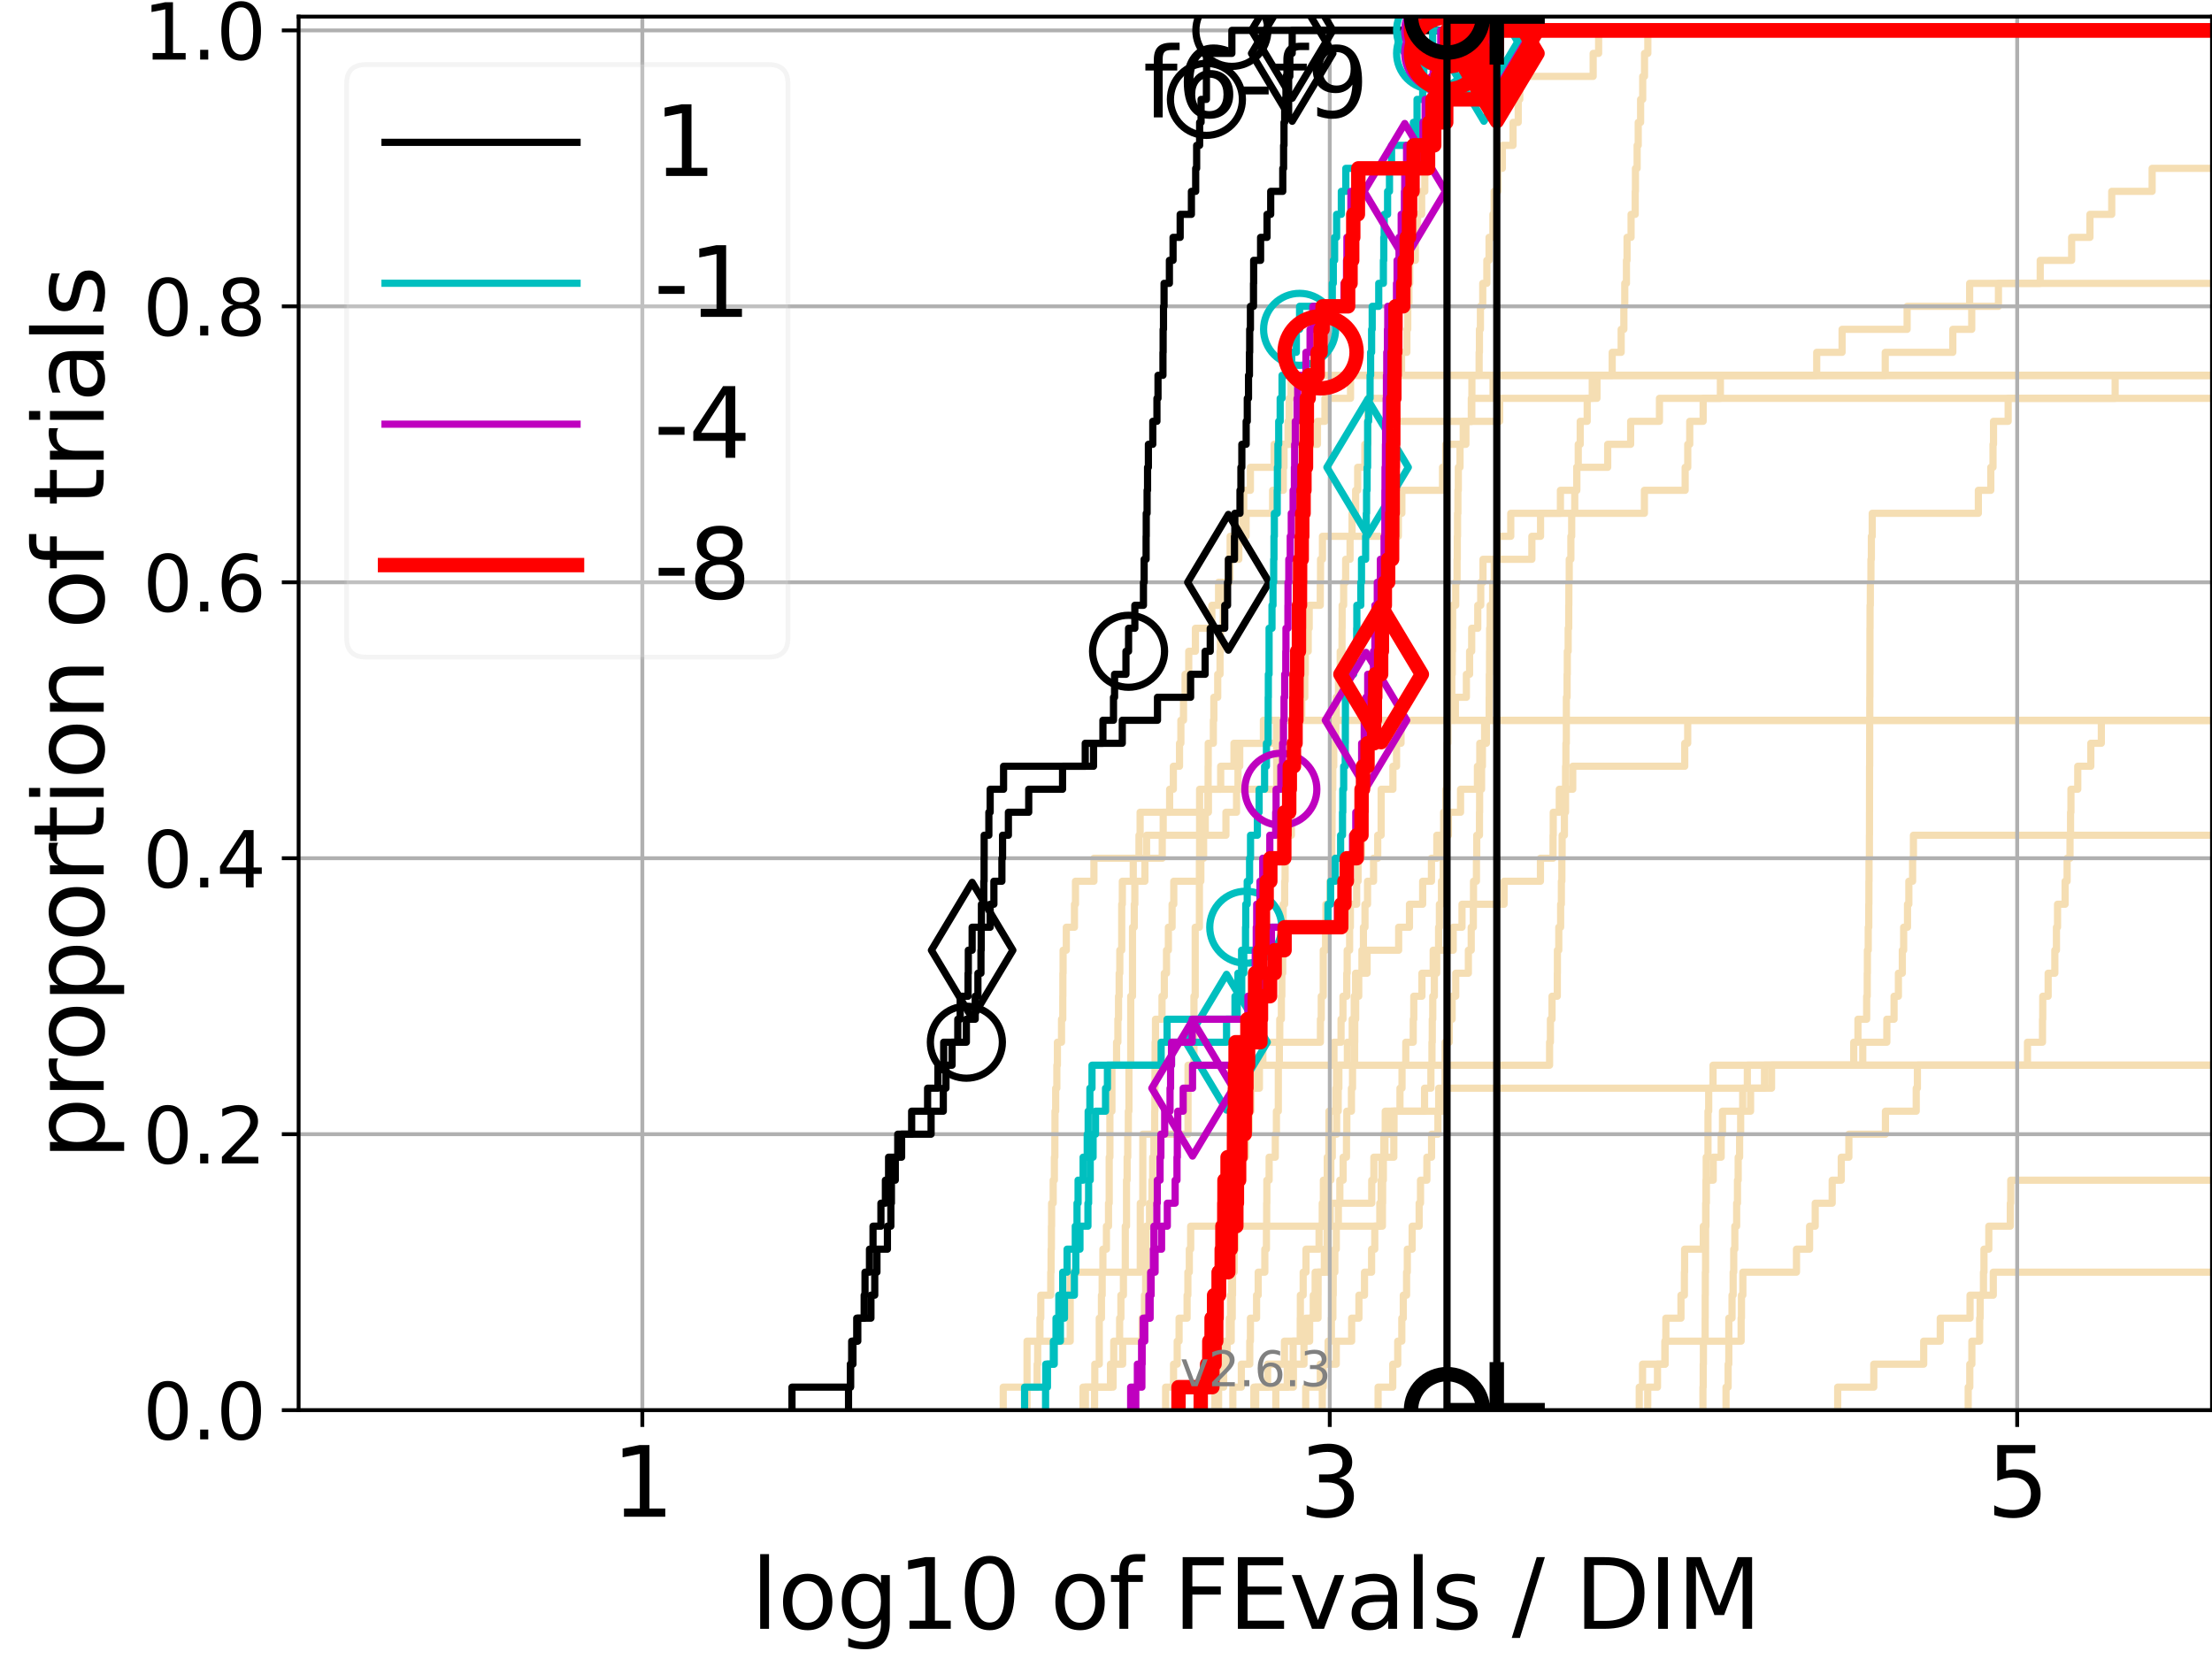 <?xml version="1.0" encoding="utf-8" standalone="no"?>
<!DOCTYPE svg PUBLIC "-//W3C//DTD SVG 1.1//EN"
  "http://www.w3.org/Graphics/SVG/1.1/DTD/svg11.dtd">
<svg xmlns:xlink="http://www.w3.org/1999/xlink" width="460.8pt" height="345.6pt" viewBox="0 0 460.8 345.6" xmlns="http://www.w3.org/2000/svg" version="1.1">
 <defs>
  <style type="text/css">*{stroke-linejoin: round; stroke-linecap: butt}</style>
 </defs>
 <g id="figure_1">
  <g id="patch_1">
   <path d="M 0 345.6 
L 460.8 345.6 
L 460.8 0 
L 0 0 
z
" style="fill: #ffffff"/>
  </g>
  <g id="axes_1">
   <g id="patch_2">
    <path d="M 62.208 293.76 
L 460.8 293.76 
L 460.8 3.456 
L 62.208 3.456 
z
" style="fill: #ffffff"/>
   </g>
   <g id="line2d_1">
    <path d="M 225.607 293.76 
L 225.607 288.97 
L 228.066 288.97 
L 228.066 284.179 
L 228.997 284.179 
L 228.997 279.389 
L 228.997 279.389 
L 228.997 274.598 
L 229.453 274.598 
L 229.453 269.808 
L 229.603 269.808 
L 229.603 265.017 
L 229.753 265.017 
L 229.753 260.227 
L 230.49 260.227 
L 230.49 255.436 
L 230.924 255.436 
L 230.924 250.646 
L 231.068 250.646 
L 231.068 245.855 
L 231.068 245.855 
L 231.068 241.065 
L 231.211 241.065 
L 231.211 236.274 
L 231.211 236.274 
L 231.211 231.484 
L 231.635 231.484 
L 231.635 226.693 
L 231.635 226.693 
L 231.635 221.903 
L 232.603 221.903 
L 232.603 217.112 
L 232.874 217.112 
L 232.874 212.322 
L 233.009 212.322 
L 233.009 207.531 
L 233.143 207.531 
L 233.143 202.741 
L 233.277 202.741 
L 233.277 197.95 
L 233.674 197.95 
L 233.674 193.16 
L 233.674 193.16 
L 233.674 188.369 
L 233.805 188.369 
L 233.805 183.579 
L 236.079 183.579 
L 236.079 178.788 
L 237.273 178.788 
L 237.273 173.998 
L 237.507 173.998 
L 237.507 169.207 
L 251.727 169.207 
L 251.727 164.417 
L 254.29 164.417 
L 254.29 159.626 
L 257.059 159.626 
L 257.059 154.836 
L 263.192 154.836 
L 263.192 150.045 
L 263.192 150.045 
L 263.192 150.045 
L 460.8 150.045 
" clip-path="url(#pc0895fba80)" style="fill: none; stroke: #f5deb3; stroke-width: 1.5; stroke-linecap: square"/>
   </g>
   <g id="line2d_2"/>
   <g id="line2d_3">
    <path d="M 226.107 293.76 
L 226.107 288.97 
L 231.332 288.97 
L 231.332 284.179 
L 233.868 284.179 
L 233.868 279.389 
L 237.919 279.389 
L 237.919 274.598 
L 238.408 274.598 
L 238.408 269.808 
L 238.659 269.808 
L 238.659 265.017 
L 238.681 265.017 
L 238.681 260.227 
L 238.766 260.227 
L 238.766 255.436 
L 239.471 255.436 
L 239.471 250.646 
L 239.976 250.646 
L 239.976 245.855 
L 240.119 245.855 
L 240.119 241.065 
L 240.378 241.065 
L 240.378 236.274 
L 240.539 236.274 
L 240.539 231.484 
L 240.579 231.484 
L 240.579 226.693 
L 240.604 226.693 
L 240.604 221.903 
L 240.629 221.903 
L 240.629 217.112 
L 240.709 217.112 
L 240.709 212.322 
L 242.068 212.322 
L 242.068 207.531 
L 242.548 207.531 
L 242.548 202.741 
L 243.006 202.741 
L 243.006 197.95 
L 243.393 197.95 
L 243.393 193.16 
L 244.168 193.16 
L 244.168 188.369 
L 244.519 188.369 
L 244.519 183.579 
L 250.156 183.579 
L 250.156 178.788 
L 250.733 178.788 
L 250.733 173.998 
L 251.082 173.998 
L 251.082 169.207 
L 251.622 169.207 
L 251.622 164.417 
L 251.674 164.417 
L 251.674 159.626 
L 251.695 159.626 
L 251.695 154.836 
L 252.762 154.836 
L 252.762 150.045 
L 252.866 150.045 
L 252.866 145.255 
L 253.671 145.255 
L 253.671 140.464 
L 254.154 140.464 
L 254.154 135.674 
L 254.242 135.674 
L 254.242 130.883 
L 254.822 130.883 
L 254.822 126.093 
L 255.247 126.093 
L 255.247 121.302 
L 256.2 121.302 
L 256.2 116.512 
L 258.071 116.512 
L 258.071 111.721 
L 259.583 111.721 
L 259.583 106.931 
L 265.112 106.931 
L 265.112 102.14 
L 267.334 102.14 
L 267.334 97.35 
L 267.484 97.35 
L 267.484 92.559 
L 268.324 92.559 
L 268.324 87.769 
L 268.574 87.769 
L 268.574 82.978 
L 268.943 82.978 
L 268.943 78.188 
L 268.943 78.188 
L 268.943 78.188 
L 460.8 78.188 
" clip-path="url(#pc0895fba80)" style="fill: none; stroke: #f5deb3; stroke-width: 1.5; stroke-linecap: square"/>
   </g>
   <g id="line2d_4">
    <path d="M 265.778 293.76 
L 265.778 288.97 
L 269.437 288.97 
L 269.437 284.179 
L 271.644 284.179 
L 271.644 279.389 
L 272.029 279.389 
L 272.029 274.598 
L 274.571 274.598 
L 274.571 269.808 
L 274.586 269.808 
L 274.586 265.017 
L 275.886 265.017 
L 275.886 260.227 
L 276.446 260.227 
L 276.446 255.436 
L 276.458 255.436 
L 276.458 250.646 
L 276.794 250.646 
L 276.794 245.855 
L 277.232 245.855 
L 277.232 241.065 
L 277.536 241.065 
L 277.536 236.274 
L 278.446 236.274 
L 278.446 231.484 
L 278.768 231.484 
L 278.768 226.693 
L 278.909 226.693 
L 278.909 221.903 
L 280.685 221.903 
L 280.685 217.112 
L 281.691 217.112 
L 281.691 212.322 
L 282.114 212.322 
L 282.114 207.531 
L 282.394 207.531 
L 282.394 202.741 
L 284.792 202.741 
L 284.792 197.95 
L 291.365 197.95 
L 291.365 193.16 
L 293.619 193.16 
L 293.619 188.369 
L 296.365 188.369 
L 296.365 183.579 
L 298.198 183.579 
L 298.198 178.788 
L 299.318 178.788 
L 299.318 173.998 
L 301.732 173.998 
L 301.732 169.207 
L 304.26 169.207 
L 304.26 164.417 
L 307.778 164.417 
L 307.778 159.626 
L 308.269 159.626 
L 308.269 154.836 
L 309.649 154.836 
L 309.649 150.045 
L 309.649 150.045 
L 309.649 150.045 
L 460.8 150.045 
" clip-path="url(#pc0895fba80)" style="fill: none; stroke: #f5deb3; stroke-width: 1.5; stroke-linecap: square"/>
   </g>
   <g id="line2d_5"/>
   <g id="line2d_6"/>
   <g id="line2d_7">
    <path d="M 253.854 293.76 
L 253.854 288.97 
L 254.2 288.97 
L 254.2 284.179 
L 255.648 284.179 
L 255.648 279.389 
L 256.093 279.389 
L 256.093 274.598 
L 256.342 274.598 
L 256.342 269.808 
L 256.556 269.808 
L 256.556 265.017 
L 257.101 265.017 
L 257.101 260.227 
L 257.362 260.227 
L 257.362 255.436 
L 257.592 255.436 
L 257.592 250.646 
L 258.403 250.646 
L 258.403 245.855 
L 258.449 245.855 
L 258.449 241.065 
L 259.119 241.065 
L 259.119 236.274 
L 260.232 236.274 
L 260.232 231.484 
L 260.355 231.484 
L 260.355 226.693 
L 261.813 226.693 
L 261.813 221.903 
L 277.892 221.903 
L 277.892 217.112 
L 279.364 217.112 
L 279.364 212.322 
L 279.762 212.322 
L 279.762 207.531 
L 280.553 207.531 
L 280.553 202.741 
L 280.646 202.741 
L 280.646 197.95 
L 281.151 197.95 
L 281.151 193.16 
L 281.311 193.16 
L 281.311 188.369 
L 282.616 188.369 
L 282.616 183.579 
L 282.914 183.579 
L 282.914 178.788 
L 283.624 178.788 
L 283.624 173.998 
L 283.69 173.998 
L 283.69 169.207 
L 283.768 169.207 
L 283.768 164.417 
L 283.812 164.417 
L 283.812 159.626 
L 284.985 159.626 
L 284.985 154.836 
L 285.577 154.836 
L 285.577 150.045 
L 285.762 150.045 
L 285.762 145.255 
L 286.727 145.255 
L 286.727 140.464 
L 286.859 140.464 
L 286.859 135.674 
L 287.271 135.674 
L 287.271 130.883 
L 287.377 130.883 
L 287.377 126.093 
L 287.732 126.093 
L 287.732 121.302 
L 288.212 121.302 
L 288.212 116.512 
L 288.867 116.512 
L 288.867 111.721 
L 289.029 111.721 
L 289.029 106.931 
L 289.838 106.931 
L 289.838 102.14 
L 290.109 102.14 
L 290.109 97.35 
L 290.309 97.35 
L 290.309 92.559 
L 290.786 92.559 
L 290.786 87.769 
L 312.399 87.769 
L 312.399 82.978 
L 332.679 82.978 
L 332.679 78.188 
L 392.731 78.188 
L 392.731 73.397 
L 406.807 73.397 
L 406.807 68.607 
L 410.748 68.607 
L 410.748 63.816 
L 416.311 63.816 
L 416.311 59.026 
L 425.016 59.026 
L 425.016 54.235 
L 431.559 54.235 
L 431.559 49.445 
L 435.375 49.445 
L 435.375 44.654 
L 439.913 44.654 
L 439.913 39.864 
L 448.327 39.864 
L 448.327 35.073 
L 461.279 35.073 
L 461.279 30.283 
L 461.279 30.283 
" clip-path="url(#pc0895fba80)" style="fill: none; stroke: #f5deb3; stroke-width: 1.5; stroke-linecap: square"/>
   </g>
   <g id="line2d_8">
    <path d="M 354.753 293.76 
L 354.753 288.97 
L 354.808 288.97 
L 354.808 284.179 
L 354.851 284.179 
L 354.851 279.389 
L 355.214 279.389 
L 355.214 274.598 
L 355.226 274.598 
L 355.226 269.808 
L 355.251 269.808 
L 355.251 265.017 
L 355.303 265.017 
L 355.303 260.227 
L 355.305 260.227 
L 355.305 255.436 
L 355.319 255.436 
L 355.319 250.646 
L 355.394 250.646 
L 355.394 245.855 
L 355.435 245.855 
L 355.435 241.065 
L 355.804 241.065 
L 355.804 236.274 
L 355.805 236.274 
L 355.805 231.484 
L 355.953 231.484 
L 355.953 226.693 
L 356.856 226.693 
L 356.856 221.903 
L 356.856 221.903 
L 356.856 221.903 
L 460.8 221.903 
" clip-path="url(#pc0895fba80)" style="fill: none; stroke: #f5deb3; stroke-width: 1.5; stroke-linecap: square"/>
   </g>
   <g id="line2d_9">
    <path d="M 253.082 293.76 
L 253.082 288.97 
L 254.91 288.97 
L 254.91 284.179 
L 255.021 284.179 
L 255.021 279.389 
L 256.481 279.389 
L 256.481 274.598 
L 256.697 274.598 
L 256.697 269.808 
L 256.76 269.808 
L 256.76 265.017 
L 256.979 265.017 
L 256.979 260.227 
L 257.292 260.227 
L 257.292 255.436 
L 257.85 255.436 
L 257.85 250.646 
L 257.965 250.646 
L 257.965 245.855 
L 258.23 245.855 
L 258.23 241.065 
L 259.498 241.065 
L 259.498 236.274 
L 259.814 236.274 
L 259.814 231.484 
L 260.598 231.484 
L 260.598 226.693 
L 262.358 226.693 
L 262.358 221.903 
L 263.075 221.903 
L 263.075 217.112 
L 275.066 217.112 
L 275.066 212.322 
L 275.241 212.322 
L 275.241 207.531 
L 275.657 207.531 
L 275.657 202.741 
L 275.66 202.741 
L 275.66 197.95 
L 276.139 197.95 
L 276.139 193.16 
L 276.21 193.16 
L 276.21 188.369 
L 277.062 188.369 
L 277.062 183.579 
L 277.372 183.579 
L 277.372 178.788 
L 277.435 178.788 
L 277.435 173.998 
L 277.497 173.998 
L 277.497 169.207 
L 277.532 169.207 
L 277.532 164.417 
L 277.648 164.417 
L 277.648 159.626 
L 277.845 159.626 
L 277.845 154.836 
L 278.281 154.836 
L 278.281 150.045 
L 278.379 150.045 
L 278.379 145.255 
L 278.829 145.255 
L 278.829 140.464 
L 279.195 140.464 
L 279.195 135.674 
L 279.566 135.674 
L 279.566 130.883 
L 279.592 130.883 
L 279.592 126.093 
L 279.905 126.093 
L 279.905 121.302 
L 280.326 121.302 
L 280.326 116.512 
L 281.243 116.512 
L 281.243 111.721 
L 281.656 111.721 
L 281.656 106.931 
L 282.403 106.931 
L 282.403 102.14 
L 282.829 102.14 
L 282.829 97.35 
L 284.325 97.35 
L 284.325 92.559 
L 284.951 92.559 
L 284.951 87.769 
L 284.98 87.769 
L 284.98 82.978 
L 290.405 82.978 
L 290.405 78.188 
L 291.974 78.188 
L 291.974 73.397 
L 293.079 73.397 
L 293.079 68.607 
L 293.259 68.607 
L 293.259 63.816 
L 293.495 63.816 
L 293.495 59.026 
L 293.679 59.026 
L 293.679 54.235 
L 294.844 54.235 
L 294.844 49.445 
L 295.309 49.445 
L 295.309 44.654 
L 296.159 44.654 
L 296.159 39.864 
L 296.813 39.864 
L 296.813 35.073 
L 297.814 35.073 
L 297.814 30.283 
L 298.722 30.283 
L 298.722 25.492 
L 298.929 25.492 
L 298.929 20.702 
L 299.523 20.702 
L 299.523 15.911 
L 299.611 15.911 
L 299.611 11.121 
L 305.101 11.121 
L 305.101 6.33 
L 305.101 6.33 
L 305.101 6.33 
L 460.8 6.33 
" clip-path="url(#pc0895fba80)" style="fill: none; stroke: #f5deb3; stroke-width: 1.5; stroke-linecap: square"/>
   </g>
   <g id="line2d_10">
    <path d="M 410.012 293.76 
L 410.012 288.97 
L 410.343 288.97 
L 410.343 284.179 
L 410.777 284.179 
L 410.777 279.389 
L 412.397 279.389 
L 412.397 274.598 
L 412.499 274.598 
L 412.499 269.808 
L 413.193 269.808 
L 413.193 265.017 
L 413.298 265.017 
L 413.298 260.227 
L 414.307 260.227 
L 414.307 255.436 
L 418.782 255.436 
L 418.782 250.646 
L 418.877 250.646 
L 418.877 245.855 
L 418.877 245.855 
L 418.877 245.855 
L 460.8 245.855 
" clip-path="url(#pc0895fba80)" style="fill: none; stroke: #f5deb3; stroke-width: 1.5; stroke-linecap: square"/>
   </g>
   <g id="line2d_11">
    <path d="M 261.584 293.76 
L 261.584 288.97 
L 264.064 288.97 
L 264.064 284.179 
L 267.573 284.179 
L 267.573 279.389 
L 272.822 279.389 
L 272.822 274.598 
L 273.578 274.598 
L 273.578 269.808 
L 273.971 269.808 
L 273.971 265.017 
L 276.626 265.017 
L 276.626 260.227 
L 276.667 260.227 
L 276.667 255.436 
L 277.105 255.436 
L 277.105 250.646 
L 285.761 250.646 
L 285.761 245.855 
L 286.202 245.855 
L 286.202 241.065 
L 288.505 241.065 
L 288.505 236.274 
L 289.926 236.274 
L 289.926 231.484 
L 300.531 231.484 
L 300.531 226.693 
L 367.579 226.693 
L 367.579 221.903 
L 386.166 221.903 
L 386.166 217.112 
L 387.047 217.112 
L 387.047 212.322 
L 388.861 212.322 
L 388.861 207.531 
L 388.981 207.531 
L 388.981 202.741 
L 389.013 202.741 
L 389.013 197.95 
L 389.188 197.95 
L 389.188 193.16 
L 389.299 193.16 
L 389.299 188.369 
L 389.327 188.369 
L 389.327 183.579 
L 389.353 183.579 
L 389.353 178.788 
L 389.432 178.788 
L 389.432 173.998 
L 389.449 173.998 
L 389.449 169.207 
L 389.456 169.207 
L 389.456 164.417 
L 389.465 164.417 
L 389.465 159.626 
L 389.488 159.626 
L 389.488 154.836 
L 389.491 154.836 
L 389.491 150.045 
L 389.51 150.045 
L 389.51 145.255 
L 389.527 145.255 
L 389.527 140.464 
L 389.544 140.464 
L 389.544 135.674 
L 389.547 135.674 
L 389.547 130.883 
L 389.567 130.883 
L 389.567 126.093 
L 389.625 126.093 
L 389.625 121.302 
L 389.751 121.302 
L 389.751 116.512 
L 389.839 116.512 
L 389.839 111.721 
L 390.02 111.721 
L 390.02 106.931 
L 412.129 106.931 
L 412.129 102.14 
L 414.721 102.14 
L 414.721 97.35 
L 415.18 97.35 
L 415.18 92.559 
L 415.285 92.559 
L 415.285 87.769 
L 418.338 87.769 
L 418.338 82.978 
L 440.624 82.978 
L 440.624 78.188 
L 440.624 78.188 
L 440.624 78.188 
L 460.8 78.188 
" clip-path="url(#pc0895fba80)" style="fill: none; stroke: #f5deb3; stroke-width: 1.5; stroke-linecap: square"/>
   </g>
   <g id="line2d_12">
    <path d="M 228.021 293.76 
L 228.021 288.97 
L 231.875 288.97 
L 231.875 284.179 
L 232.014 284.179 
L 232.014 279.389 
L 233.239 279.389 
L 233.239 274.598 
L 233.504 274.598 
L 233.504 269.808 
L 234.029 269.808 
L 234.029 265.017 
L 234.417 265.017 
L 234.417 260.227 
L 234.417 260.227 
L 234.417 255.436 
L 234.673 255.436 
L 234.673 250.646 
L 234.673 250.646 
L 234.673 245.855 
L 234.8 245.855 
L 234.8 241.065 
L 234.927 241.065 
L 234.927 236.274 
L 235.053 236.274 
L 235.053 231.484 
L 235.178 231.484 
L 235.178 226.693 
L 235.178 226.693 
L 235.178 221.903 
L 235.552 221.903 
L 235.552 217.112 
L 235.552 217.112 
L 235.552 212.322 
L 235.552 212.322 
L 235.552 207.531 
L 235.922 207.531 
L 235.922 202.741 
L 235.922 202.741 
L 235.922 197.95 
L 235.922 197.95 
L 235.922 193.16 
L 236.287 193.16 
L 236.287 188.369 
L 236.407 188.369 
L 236.407 183.579 
L 238.504 183.579 
L 238.504 178.788 
L 242.116 178.788 
L 242.116 173.998 
L 255.385 173.998 
L 255.385 169.207 
L 257.595 169.207 
L 257.595 164.417 
L 257.899 164.417 
L 257.899 159.626 
L 258.259 159.626 
L 258.259 154.836 
L 265.94 154.836 
L 265.94 150.045 
L 265.94 150.045 
L 265.94 150.045 
L 460.8 150.045 
" clip-path="url(#pc0895fba80)" style="fill: none; stroke: #f5deb3; stroke-width: 1.5; stroke-linecap: square"/>
   </g>
   <g id="line2d_13"/>
   <g id="line2d_14"/>
   <g id="line2d_15"/>
   <g id="line2d_16">
    <path d="M 341.483 293.76 
L 341.483 288.97 
L 342.172 288.97 
L 342.172 284.179 
L 346.853 284.179 
L 346.853 279.389 
L 362.709 279.389 
L 362.709 274.598 
L 362.78 274.598 
L 362.78 269.808 
L 363.067 269.808 
L 363.067 265.017 
L 374.24 265.017 
L 374.24 260.227 
L 376.969 260.227 
L 376.969 255.436 
L 378.145 255.436 
L 378.145 250.646 
L 381.681 250.646 
L 381.681 245.855 
L 383.571 245.855 
L 383.571 241.065 
L 385.155 241.065 
L 385.155 236.274 
L 392.772 236.274 
L 392.772 231.484 
L 399.185 231.484 
L 399.185 226.693 
L 399.431 226.693 
L 399.431 221.903 
L 422.36 221.903 
L 422.36 217.112 
L 425.49 217.112 
L 425.49 212.322 
L 425.541 212.322 
L 425.541 207.531 
L 426.667 207.531 
L 426.667 202.741 
L 428.06 202.741 
L 428.06 197.95 
L 428.395 197.95 
L 428.395 193.16 
L 428.622 193.16 
L 428.622 188.369 
L 430.199 188.369 
L 430.199 183.579 
L 430.618 183.579 
L 430.618 178.788 
L 431.221 178.788 
L 431.221 173.998 
L 431.335 173.998 
L 431.335 169.207 
L 431.414 169.207 
L 431.414 164.417 
L 432.837 164.417 
L 432.837 159.626 
L 435.555 159.626 
L 435.555 154.836 
L 437.747 154.836 
L 437.747 150.045 
L 461.8 150.045 
" clip-path="url(#pc0895fba80)" style="fill: none; stroke: #f5deb3; stroke-width: 1.5; stroke-linecap: square"/>
   </g>
   <g id="line2d_17">
    <path d="M 343.253 293.76 
L 343.253 288.97 
L 345.285 288.97 
L 345.285 284.179 
L 346.85 284.179 
L 346.85 279.389 
L 347.027 279.389 
L 347.027 274.598 
L 350.178 274.598 
L 350.178 269.808 
L 350.89 269.808 
L 350.89 265.017 
L 350.937 265.017 
L 350.937 260.227 
L 354.829 260.227 
L 354.829 255.436 
L 355.388 255.436 
L 355.388 250.646 
L 355.451 250.646 
L 355.451 245.855 
L 356.895 245.855 
L 356.895 241.065 
L 358.553 241.065 
L 358.553 236.274 
L 358.824 236.274 
L 358.824 231.484 
L 364.676 231.484 
L 364.676 226.693 
L 369.048 226.693 
L 369.048 221.903 
L 388.046 221.903 
L 388.046 217.112 
L 393.064 217.112 
L 393.064 212.322 
L 394.568 212.322 
L 394.568 207.531 
L 395.474 207.531 
L 395.474 202.741 
L 396.288 202.741 
L 396.288 197.95 
L 396.565 197.95 
L 396.565 193.16 
L 397.367 193.16 
L 397.367 188.369 
L 397.647 188.369 
L 397.647 183.579 
L 398.432 183.579 
L 398.432 178.788 
L 398.603 178.788 
L 398.603 173.998 
L 398.603 173.998 
L 398.603 173.998 
L 460.8 173.998 
" clip-path="url(#pc0895fba80)" style="fill: none; stroke: #f5deb3; stroke-width: 1.5; stroke-linecap: square"/>
   </g>
   <g id="line2d_18">
    <path d="M 208.991 293.76 
L 208.991 288.97 
L 216.052 288.97 
L 216.052 284.179 
L 216.173 284.179 
L 216.173 279.389 
L 216.643 279.389 
L 216.643 274.598 
L 216.816 274.598 
L 216.816 269.808 
L 218.889 269.808 
L 218.889 265.017 
L 218.96 265.017 
L 218.96 260.227 
L 219.03 260.227 
L 219.03 255.436 
L 219.07 255.436 
L 219.07 250.646 
L 219.399 250.646 
L 219.399 245.855 
L 219.646 245.855 
L 219.646 241.065 
L 219.744 241.065 
L 219.744 236.274 
L 219.773 236.274 
L 219.773 231.484 
L 219.92 231.484 
L 219.92 226.693 
L 220.163 226.693 
L 220.163 221.903 
L 220.279 221.903 
L 220.279 217.112 
L 221.134 217.112 
L 221.134 212.322 
L 221.396 212.322 
L 221.396 207.531 
L 221.415 207.531 
L 221.415 202.741 
L 221.461 202.741 
L 221.461 197.95 
L 222.131 197.95 
L 222.131 193.16 
L 223.828 193.16 
L 223.828 188.369 
L 224.042 188.369 
L 224.042 183.579 
L 227.885 183.579 
L 227.885 178.788 
L 238.851 178.788 
L 238.851 173.998 
L 242.316 173.998 
L 242.316 169.207 
L 243.658 169.207 
L 243.658 164.417 
L 244.43 164.417 
L 244.43 159.626 
L 245.716 159.626 
L 245.716 154.836 
L 245.999 154.836 
L 245.999 150.045 
L 246.547 150.045 
L 246.547 145.255 
L 246.876 145.255 
L 246.876 140.464 
L 247.637 140.464 
L 247.637 135.674 
L 249.025 135.674 
L 249.025 130.883 
L 252.451 130.883 
L 252.451 126.093 
L 253.848 126.093 
L 253.848 121.302 
L 255.916 121.302 
L 255.916 116.512 
L 256.258 116.512 
L 256.258 111.721 
L 258.839 111.721 
L 258.839 106.931 
L 259.094 106.931 
L 259.094 102.14 
L 260.479 102.14 
L 260.479 97.35 
L 265.425 97.35 
L 265.425 92.559 
L 274.451 92.559 
L 274.451 87.769 
L 276.009 87.769 
L 276.009 82.978 
L 281.341 82.978 
L 281.341 78.188 
L 281.341 78.188 
L 281.341 78.188 
L 460.8 78.188 
" clip-path="url(#pc0895fba80)" style="fill: none; stroke: #f5deb3; stroke-width: 1.5; stroke-linecap: square"/>
   </g>
   <g id="line2d_19"/>
   <g id="line2d_20">
    <path d="M 272 293.76 
L 272 288.97 
L 275.048 288.97 
L 275.048 284.179 
L 278.371 284.179 
L 278.371 279.389 
L 281.574 279.389 
L 281.574 274.598 
L 283.091 274.598 
L 283.091 269.808 
L 284.251 269.808 
L 284.251 265.017 
L 285.729 265.017 
L 285.729 260.227 
L 286.39 260.227 
L 286.39 255.436 
L 287.438 255.436 
L 287.438 250.646 
L 287.727 250.646 
L 287.727 245.855 
L 287.896 245.855 
L 287.896 241.065 
L 290.36 241.065 
L 290.36 236.274 
L 290.401 236.274 
L 290.401 231.484 
L 291.638 231.484 
L 291.638 226.693 
L 292.069 226.693 
L 292.069 221.903 
L 292.851 221.903 
L 292.851 217.112 
L 294.402 217.112 
L 294.402 212.322 
L 294.515 212.322 
L 294.515 207.531 
L 296.212 207.531 
L 296.212 202.741 
L 298.557 202.741 
L 298.557 197.95 
L 302.727 197.95 
L 302.727 193.16 
L 304.562 193.16 
L 304.562 188.369 
L 313.33 188.369 
L 313.33 183.579 
L 320.902 183.579 
L 320.902 178.788 
L 323.526 178.788 
L 323.526 173.998 
L 323.568 173.998 
L 323.568 169.207 
L 324.826 169.207 
L 324.826 164.417 
L 327.628 164.417 
L 327.628 159.626 
L 350.962 159.626 
L 350.962 154.836 
L 351.579 154.836 
L 351.579 150.045 
L 351.579 150.045 
L 351.579 150.045 
L 460.8 150.045 
" clip-path="url(#pc0895fba80)" style="fill: none; stroke: #f5deb3; stroke-width: 1.5; stroke-linecap: square"/>
   </g>
   <g id="line2d_21"/>
   <g id="line2d_22">
    <path d="M 275.461 293.76 
L 275.461 288.97 
L 275.649 288.97 
L 275.649 284.179 
L 276.668 284.179 
L 276.668 279.389 
L 277.358 279.389 
L 277.358 274.598 
L 277.663 274.598 
L 277.663 269.808 
L 277.73 269.808 
L 277.73 265.017 
L 278.076 265.017 
L 278.076 260.227 
L 278.376 260.227 
L 278.376 255.436 
L 278.804 255.436 
L 278.804 250.646 
L 279.113 250.646 
L 279.113 245.855 
L 279.797 245.855 
L 279.797 241.065 
L 280.495 241.065 
L 280.495 236.274 
L 280.568 236.274 
L 280.568 231.484 
L 281.528 231.484 
L 281.528 226.693 
L 281.756 226.693 
L 281.756 221.903 
L 282.193 221.903 
L 282.193 217.112 
L 282.216 217.112 
L 282.216 212.322 
L 282.411 212.322 
L 282.411 207.531 
L 283.053 207.531 
L 283.053 202.741 
L 283.719 202.741 
L 283.719 197.95 
L 284.025 197.95 
L 284.025 193.16 
L 284.354 193.16 
L 284.354 188.369 
L 284.883 188.369 
L 284.883 183.579 
L 286.137 183.579 
L 286.137 178.788 
L 287.004 178.788 
L 287.004 173.998 
L 287.716 173.998 
L 287.716 169.207 
L 287.719 169.207 
L 287.719 164.417 
L 290.17 164.417 
L 290.17 159.626 
L 290.928 159.626 
L 290.928 154.836 
L 291.858 154.836 
L 291.858 150.045 
L 303.183 150.045 
L 303.183 145.255 
L 305.476 145.255 
L 305.476 140.464 
L 306.146 140.464 
L 306.146 135.674 
L 306.579 135.674 
L 306.579 130.883 
L 307.847 130.883 
L 307.847 126.093 
L 308.466 126.093 
L 308.466 121.302 
L 308.935 121.302 
L 308.935 116.512 
L 319.116 116.512 
L 319.116 111.721 
L 320.924 111.721 
L 320.924 106.931 
L 325.065 106.931 
L 325.065 102.14 
L 328.462 102.14 
L 328.462 97.35 
L 334.912 97.35 
L 334.912 92.559 
L 339.695 92.559 
L 339.695 87.769 
L 345.695 87.769 
L 345.695 82.978 
L 345.695 82.978 
L 345.695 82.978 
L 460.8 82.978 
" clip-path="url(#pc0895fba80)" style="fill: none; stroke: #f5deb3; stroke-width: 1.5; stroke-linecap: square"/>
   </g>
   <g id="line2d_23">
    <path d="M 382.826 293.76 
L 382.826 288.97 
L 390.343 288.97 
L 390.343 284.179 
L 400.743 284.179 
L 400.743 279.389 
L 404.192 279.389 
L 404.192 274.598 
L 410.393 274.598 
L 410.393 269.808 
L 415.236 269.808 
L 415.236 265.017 
L 415.236 265.017 
L 415.236 265.017 
L 460.8 265.017 
" clip-path="url(#pc0895fba80)" style="fill: none; stroke: #f5deb3; stroke-width: 1.5; stroke-linecap: square"/>
   </g>
   <g id="line2d_24">
    <path d="M 261.201 293.76 
L 261.201 288.97 
L 268.159 288.97 
L 268.159 284.179 
L 269.385 284.179 
L 269.385 279.389 
L 270.862 279.389 
L 270.862 274.598 
L 270.89 274.598 
L 270.89 269.808 
L 271.475 269.808 
L 271.475 265.017 
L 272.064 265.017 
L 272.064 260.227 
L 274.785 260.227 
L 274.785 255.436 
L 275.45 255.436 
L 275.45 250.646 
L 275.686 250.646 
L 275.686 245.855 
L 276.492 245.855 
L 276.492 241.065 
L 276.83 241.065 
L 276.83 236.274 
L 276.842 236.274 
L 276.842 231.484 
L 278.281 231.484 
L 278.281 226.693 
L 278.414 226.693 
L 278.414 221.903 
L 322.806 221.903 
L 322.806 217.112 
L 322.982 217.112 
L 322.982 212.322 
L 323.318 212.322 
L 323.318 207.531 
L 324.416 207.531 
L 324.416 202.741 
L 324.436 202.741 
L 324.436 197.95 
L 324.722 197.95 
L 324.722 193.16 
L 325.109 193.16 
L 325.109 188.369 
L 325.262 188.369 
L 325.262 183.579 
L 325.367 183.579 
L 325.367 178.788 
L 325.417 178.788 
L 325.417 173.998 
L 325.897 173.998 
L 325.897 169.207 
L 326.132 169.207 
L 326.132 164.417 
L 326.136 164.417 
L 326.136 159.626 
L 326.21 159.626 
L 326.21 154.836 
L 326.296 154.836 
L 326.296 150.045 
L 326.301 150.045 
L 326.301 145.255 
L 326.451 145.255 
L 326.451 140.464 
L 326.498 140.464 
L 326.498 135.674 
L 326.676 135.674 
L 326.676 130.883 
L 326.795 130.883 
L 326.795 126.093 
L 326.822 126.093 
L 326.822 121.302 
L 326.901 121.302 
L 326.901 116.512 
L 327.242 116.512 
L 327.242 111.721 
L 327.412 111.721 
L 327.412 106.931 
L 328.047 106.931 
L 328.047 102.14 
L 328.472 102.14 
L 328.472 97.35 
L 328.778 97.35 
L 328.778 92.559 
L 329.189 92.559 
L 329.189 87.769 
L 330.642 87.769 
L 330.642 82.978 
L 331.696 82.978 
L 331.696 78.188 
L 335.852 78.188 
L 335.852 73.397 
L 337.718 73.397 
L 337.718 68.607 
L 338.279 68.607 
L 338.279 63.816 
L 338.467 63.816 
L 338.467 59.026 
L 338.819 59.026 
L 338.819 54.235 
L 338.947 54.235 
L 338.947 49.445 
L 339.782 49.445 
L 339.782 44.654 
L 340.646 44.654 
L 340.646 39.864 
L 340.694 39.864 
L 340.694 35.073 
L 341.044 35.073 
L 341.044 30.283 
L 341.271 30.283 
L 341.271 25.492 
L 341.766 25.492 
L 341.766 20.702 
L 342.205 20.702 
L 342.205 15.911 
L 342.583 15.911 
L 342.583 11.121 
L 343.272 11.121 
L 343.272 6.33 
L 343.272 6.33 
L 343.272 6.33 
L 460.8 6.33 
" clip-path="url(#pc0895fba80)" style="fill: none; stroke: #f5deb3; stroke-width: 1.5; stroke-linecap: square"/>
   </g>
   <g id="line2d_25">
    <path d="M 359.564 293.76 
L 359.564 288.97 
L 360.001 288.97 
L 360.001 284.179 
L 360.141 284.179 
L 360.141 279.389 
L 360.142 279.389 
L 360.142 274.598 
L 360.813 274.598 
L 360.813 269.808 
L 361.043 269.808 
L 361.043 265.017 
L 361.167 265.017 
L 361.167 260.227 
L 361.396 260.227 
L 361.396 255.436 
L 361.775 255.436 
L 361.775 250.646 
L 361.948 250.646 
L 361.948 245.855 
L 362.096 245.855 
L 362.096 241.065 
L 362.393 241.065 
L 362.393 236.274 
L 362.612 236.274 
L 362.612 231.484 
L 363.036 231.484 
L 363.036 226.693 
L 364.002 226.693 
L 364.002 221.903 
L 364.002 221.903 
L 364.002 221.903 
L 460.8 221.903 
" clip-path="url(#pc0895fba80)" style="fill: none; stroke: #f5deb3; stroke-width: 1.5; stroke-linecap: square"/>
   </g>
   <g id="line2d_26">
    <path d="M 287.083 293.76 
L 287.083 288.97 
L 290.135 288.97 
L 290.135 284.179 
L 291.174 284.179 
L 291.174 279.389 
L 292.024 279.389 
L 292.024 274.598 
L 292.331 274.598 
L 292.331 269.808 
L 293.015 269.808 
L 293.015 265.017 
L 293.169 265.017 
L 293.169 260.227 
L 294.178 260.227 
L 294.178 255.436 
L 295.634 255.436 
L 295.634 250.646 
L 295.92 250.646 
L 295.92 245.855 
L 297.245 245.855 
L 297.245 241.065 
L 298.222 241.065 
L 298.222 236.274 
L 299.543 236.274 
L 299.543 231.484 
L 299.707 231.484 
L 299.707 226.693 
L 301.043 226.693 
L 301.043 221.903 
L 301.056 221.903 
L 301.056 217.112 
L 301.914 217.112 
L 301.914 212.322 
L 302.511 212.322 
L 302.511 207.531 
L 303.256 207.531 
L 303.256 202.741 
L 305.89 202.741 
L 305.89 197.95 
L 306.483 197.95 
L 306.483 193.16 
L 306.923 193.16 
L 306.923 188.369 
L 306.96 188.369 
L 306.96 183.579 
L 307.571 183.579 
L 307.571 178.788 
L 307.632 178.788 
L 307.632 173.998 
L 308.2 173.998 
L 308.2 169.207 
L 308.233 169.207 
L 308.233 164.417 
L 308.638 164.417 
L 308.638 159.626 
L 308.813 159.626 
L 308.813 154.836 
L 309.274 154.836 
L 309.274 150.045 
L 310.22 150.045 
L 310.22 145.255 
L 310.245 145.255 
L 310.245 140.464 
L 310.295 140.464 
L 310.295 135.674 
L 310.322 135.674 
L 310.322 130.883 
L 310.427 130.883 
L 310.427 126.093 
L 310.945 126.093 
L 310.945 121.302 
L 311.268 121.302 
L 311.268 116.512 
L 311.916 116.512 
L 311.916 111.721 
L 314.72 111.721 
L 314.72 106.931 
L 342.559 106.931 
L 342.559 102.14 
L 351.049 102.14 
L 351.049 97.35 
L 351.59 97.35 
L 351.59 92.559 
L 352.004 92.559 
L 352.004 87.769 
L 354.795 87.769 
L 354.795 82.978 
L 358.388 82.978 
L 358.388 78.188 
L 378.455 78.188 
L 378.455 73.397 
L 383.74 73.397 
L 383.74 68.607 
L 397.288 68.607 
L 397.288 63.816 
L 410.317 63.816 
L 410.317 59.026 
L 410.317 59.026 
L 410.317 59.026 
L 460.8 59.026 
" clip-path="url(#pc0895fba80)" style="fill: none; stroke: #f5deb3; stroke-width: 1.5; stroke-linecap: square"/>
   </g>
   <g id="line2d_27">
    <path d="M 256.822 293.76 
L 256.822 288.97 
L 258.592 288.97 
L 258.592 284.179 
L 260.35 284.179 
L 260.35 279.389 
L 260.487 279.389 
L 260.487 274.598 
L 261.768 274.598 
L 261.768 269.808 
L 262.106 269.808 
L 262.106 265.017 
L 263.484 265.017 
L 263.484 260.227 
L 263.821 260.227 
L 263.821 255.436 
L 263.87 255.436 
L 263.87 250.646 
L 263.908 250.646 
L 263.908 245.855 
L 264.383 245.855 
L 264.383 241.065 
L 265.668 241.065 
L 265.668 236.274 
L 265.898 236.274 
L 265.898 231.484 
L 266.296 231.484 
L 266.296 226.693 
L 266.3 226.693 
L 266.3 221.903 
L 266.512 221.903 
L 266.512 217.112 
L 266.597 217.112 
L 266.597 212.322 
L 266.934 212.322 
L 266.934 207.531 
L 267.031 207.531 
L 267.031 202.741 
L 267.21 202.741 
L 267.21 197.95 
L 267.24 197.95 
L 267.24 193.16 
L 267.302 193.16 
L 267.302 188.369 
L 267.621 188.369 
L 267.621 183.579 
L 267.709 183.579 
L 267.709 178.788 
L 268.045 178.788 
L 268.045 173.998 
L 269.021 173.998 
L 269.021 169.207 
L 269.353 169.207 
L 269.353 164.417 
L 269.431 164.417 
L 269.431 159.626 
L 269.591 159.626 
L 269.591 154.836 
L 269.919 154.836 
L 269.919 150.045 
L 271.178 150.045 
L 271.178 145.255 
L 271.813 145.255 
L 271.813 140.464 
L 271.909 140.464 
L 271.909 135.674 
L 272.525 135.674 
L 272.525 130.883 
L 272.731 130.883 
L 272.731 126.093 
L 275.038 126.093 
L 275.038 121.302 
L 275.093 121.302 
L 275.093 116.512 
L 275.489 116.512 
L 275.489 111.721 
L 291.299 111.721 
L 291.299 106.931 
L 292.035 106.931 
L 292.035 102.14 
L 300.502 102.14 
L 300.502 97.35 
L 301.174 97.35 
L 301.174 92.559 
L 304.815 92.559 
L 304.815 87.769 
L 306.604 87.769 
L 306.604 82.978 
L 311.026 82.978 
L 311.026 78.188 
L 311.026 78.188 
L 311.026 78.188 
L 460.8 78.188 
" clip-path="url(#pc0895fba80)" style="fill: none; stroke: #f5deb3; stroke-width: 1.5; stroke-linecap: square"/>
   </g>
   <g id="line2d_28">
    <path d="M 242.82 293.76 
L 242.82 288.97 
L 244.47 288.97 
L 244.47 284.179 
L 245.235 284.179 
L 245.235 279.389 
L 245.626 279.389 
L 245.626 274.598 
L 247.295 274.598 
L 247.295 269.808 
L 247.457 269.808 
L 247.457 265.017 
L 247.757 265.017 
L 247.757 260.227 
L 248.043 260.227 
L 248.043 255.436 
L 287.982 255.436 
L 287.982 250.646 
L 288.029 250.646 
L 288.029 245.855 
L 288.177 245.855 
L 288.177 241.065 
L 288.273 241.065 
L 288.273 236.274 
L 288.569 236.274 
L 288.569 231.484 
L 296.762 231.484 
L 296.762 226.693 
L 298.085 226.693 
L 298.085 221.903 
L 298.303 221.903 
L 298.303 217.112 
L 298.369 217.112 
L 298.369 212.322 
L 298.468 212.322 
L 298.468 207.531 
L 298.803 207.531 
L 298.803 202.741 
L 299.285 202.741 
L 299.285 197.95 
L 299.684 197.95 
L 299.684 193.16 
L 299.853 193.16 
L 299.853 188.369 
L 300.288 188.369 
L 300.288 183.579 
L 300.644 183.579 
L 300.644 178.788 
L 300.709 178.788 
L 300.709 173.998 
L 300.736 173.998 
L 300.736 169.207 
L 301.209 169.207 
L 301.209 164.417 
L 301.437 164.417 
L 301.437 159.626 
L 301.468 159.626 
L 301.468 154.836 
L 301.602 154.836 
L 301.602 150.045 
L 302.217 150.045 
L 302.217 145.255 
L 302.441 145.255 
L 302.441 140.464 
L 302.533 140.464 
L 302.533 135.674 
L 302.586 135.674 
L 302.586 130.883 
L 302.608 130.883 
L 302.608 126.093 
L 303.254 126.093 
L 303.254 121.302 
L 303.538 121.302 
L 303.538 116.512 
L 303.584 116.512 
L 303.584 111.721 
L 303.632 111.721 
L 303.632 106.931 
L 303.709 106.931 
L 303.709 102.14 
L 303.794 102.14 
L 303.794 97.35 
L 304.149 97.35 
L 304.149 92.559 
L 305.376 92.559 
L 305.376 87.769 
L 306.503 87.769 
L 306.503 82.978 
L 306.625 82.978 
L 306.625 78.188 
L 308.13 78.188 
L 308.13 73.397 
L 308.193 73.397 
L 308.193 68.607 
L 308.4 68.607 
L 308.4 63.816 
L 308.882 63.816 
L 308.882 59.026 
L 309.735 59.026 
L 309.735 54.235 
L 310.196 54.235 
L 310.196 49.445 
L 310.993 49.445 
L 310.993 44.654 
L 311.263 44.654 
L 311.263 39.864 
L 312.029 39.864 
L 312.029 35.073 
L 312.969 35.073 
L 312.969 30.283 
L 315.193 30.283 
L 315.193 25.492 
L 316.275 25.492 
L 316.275 20.702 
L 316.599 20.702 
L 316.599 15.911 
L 331.885 15.911 
L 331.885 11.121 
L 333.023 11.121 
L 333.023 6.33 
L 333.023 6.33 
L 333.023 6.33 
L 460.8 6.33 
" clip-path="url(#pc0895fba80)" style="fill: none; stroke: #f5deb3; stroke-width: 1.5; stroke-linecap: square"/>
   </g>
   <g id="line2d_29">
    <path d="M 213.951 293.76 
L 213.951 288.97 
L 213.951 288.97 
L 213.951 284.179 
L 213.951 284.179 
L 213.951 279.389 
L 222.947 279.389 
L 222.947 274.598 
L 222.947 274.598 
L 222.947 269.808 
L 222.947 269.808 
L 222.947 265.017 
L 237.54 265.017 
L 237.54 260.227 
L 237.54 260.227 
L 237.54 255.436 
L 237.54 255.436 
L 237.54 250.646 
L 238.067 250.646 
L 238.067 245.855 
L 238.067 245.855 
L 238.067 241.065 
L 238.067 241.065 
L 238.067 236.274 
L 247.489 236.274 
L 247.489 231.484 
L 247.489 231.484 
L 247.489 226.693 
L 247.489 226.693 
L 247.489 221.903 
L 248.722 221.903 
L 248.722 217.112 
L 248.722 217.112 
L 248.722 212.322 
L 248.722 212.322 
L 248.722 207.531 
L 248.983 207.531 
L 248.983 202.741 
L 248.983 202.741 
L 248.983 197.95 
L 248.983 197.95 
L 248.983 193.16 
L 249.856 193.16 
L 249.856 188.369 
L 249.856 188.369 
L 249.856 183.579 
L 249.856 183.579 
L 249.856 178.788 
L 249.9 178.788 
L 249.9 173.998 
L 249.9 173.998 
L 249.9 169.207 
L 249.9 169.207 
L 249.9 164.417 
L 265.956 164.417 
L 265.956 159.626 
L 265.956 159.626 
L 265.956 154.836 
L 265.956 154.836 
L 265.956 150.045 
L 265.956 150.045 
L 265.956 150.045 
L 460.8 150.045 
" clip-path="url(#pc0895fba80)" style="fill: none; stroke: #f5deb3; stroke-width: 1.5; stroke-linecap: square"/>
   </g>
   <g id="line2d_30"/>
   <g id="matplotlib.axis_1">
    <g id="xtick_1">
     <g id="line2d_31">
      <path d="M 133.81 293.76 
L 133.81 3.456 
" clip-path="url(#pc0895fba80)" style="fill: none; stroke: #b0b0b0; stroke-width: 0.8; stroke-linecap: square"/>
     </g>
     <g id="line2d_32">
      <defs>
       <path id="m6a4206db4e" d="M 0 0 
L 0 3.5 
" style="stroke: #000000; stroke-width: 0.8"/>
      </defs>
      <g>
       <use xlink:href="#m6a4206db4e" x="133.81" y="293.76" style="stroke: #000000; stroke-width: 0.8"/>
      </g>
     </g>
     <g id="text_1">
      <!-- 1 -->
      <g transform="translate(127.447 315.957)scale(0.2 -0.2)">
       <defs>
        <path id="DejaVuSans-31" d="M 794 531 
L 1825 531 
L 1825 4091 
L 703 3866 
L 703 4441 
L 1819 4666 
L 2450 4666 
L 2450 531 
L 3481 531 
L 3481 0 
L 794 0 
L 794 531 
z
" transform="scale(0.016)"/>
       </defs>
       <use xlink:href="#DejaVuSans-31"/>
      </g>
     </g>
    </g>
    <g id="xtick_2">
     <g id="line2d_33">
      <path d="M 277.014 293.76 
L 277.014 3.456 
" clip-path="url(#pc0895fba80)" style="fill: none; stroke: #b0b0b0; stroke-width: 0.8; stroke-linecap: square"/>
     </g>
     <g id="line2d_34">
      <g>
       <use xlink:href="#m6a4206db4e" x="277.014" y="293.76" style="stroke: #000000; stroke-width: 0.8"/>
      </g>
     </g>
     <g id="text_2">
      <!-- 3 -->
      <g transform="translate(270.651 315.957)scale(0.2 -0.2)">
       <defs>
        <path id="DejaVuSans-33" d="M 2597 2516 
Q 3050 2419 3304 2112 
Q 3559 1806 3559 1356 
Q 3559 666 3084 287 
Q 2609 -91 1734 -91 
Q 1441 -91 1130 -33 
Q 819 25 488 141 
L 488 750 
Q 750 597 1062 519 
Q 1375 441 1716 441 
Q 2309 441 2620 675 
Q 2931 909 2931 1356 
Q 2931 1769 2642 2001 
Q 2353 2234 1838 2234 
L 1294 2234 
L 1294 2753 
L 1863 2753 
Q 2328 2753 2575 2939 
Q 2822 3125 2822 3475 
Q 2822 3834 2567 4026 
Q 2313 4219 1838 4219 
Q 1578 4219 1281 4162 
Q 984 4106 628 3988 
L 628 4550 
Q 988 4650 1302 4700 
Q 1616 4750 1894 4750 
Q 2613 4750 3031 4423 
Q 3450 4097 3450 3541 
Q 3450 3153 3228 2886 
Q 3006 2619 2597 2516 
z
" transform="scale(0.016)"/>
       </defs>
       <use xlink:href="#DejaVuSans-33"/>
      </g>
     </g>
    </g>
    <g id="xtick_3">
     <g id="line2d_35">
      <path d="M 420.217 293.76 
L 420.217 3.456 
" clip-path="url(#pc0895fba80)" style="fill: none; stroke: #b0b0b0; stroke-width: 0.8; stroke-linecap: square"/>
     </g>
     <g id="line2d_36">
      <g>
       <use xlink:href="#m6a4206db4e" x="420.217" y="293.76" style="stroke: #000000; stroke-width: 0.8"/>
      </g>
     </g>
     <g id="text_3">
      <!-- 5 -->
      <g transform="translate(413.855 315.957)scale(0.2 -0.2)">
       <defs>
        <path id="DejaVuSans-35" d="M 691 4666 
L 3169 4666 
L 3169 4134 
L 1269 4134 
L 1269 2991 
Q 1406 3038 1543 3061 
Q 1681 3084 1819 3084 
Q 2600 3084 3056 2656 
Q 3513 2228 3513 1497 
Q 3513 744 3044 326 
Q 2575 -91 1722 -91 
Q 1428 -91 1123 -41 
Q 819 9 494 109 
L 494 744 
Q 775 591 1075 516 
Q 1375 441 1709 441 
Q 2250 441 2565 725 
Q 2881 1009 2881 1497 
Q 2881 1984 2565 2268 
Q 2250 2553 1709 2553 
Q 1456 2553 1204 2497 
Q 953 2441 691 2322 
L 691 4666 
z
" transform="scale(0.016)"/>
       </defs>
       <use xlink:href="#DejaVuSans-35"/>
      </g>
     </g>
    </g>
    <g id="text_4">
     <!-- log10 of FEvals / DIM -->
     <g transform="translate(156.431 339.313)scale(0.2 -0.2)">
      <defs>
       <path id="DejaVuSans-6c" d="M 603 4863 
L 1178 4863 
L 1178 0 
L 603 0 
L 603 4863 
z
" transform="scale(0.016)"/>
       <path id="DejaVuSans-6f" d="M 1959 3097 
Q 1497 3097 1228 2736 
Q 959 2375 959 1747 
Q 959 1119 1226 758 
Q 1494 397 1959 397 
Q 2419 397 2687 759 
Q 2956 1122 2956 1747 
Q 2956 2369 2687 2733 
Q 2419 3097 1959 3097 
z
M 1959 3584 
Q 2709 3584 3137 3096 
Q 3566 2609 3566 1747 
Q 3566 888 3137 398 
Q 2709 -91 1959 -91 
Q 1206 -91 779 398 
Q 353 888 353 1747 
Q 353 2609 779 3096 
Q 1206 3584 1959 3584 
z
" transform="scale(0.016)"/>
       <path id="DejaVuSans-67" d="M 2906 1791 
Q 2906 2416 2648 2759 
Q 2391 3103 1925 3103 
Q 1463 3103 1205 2759 
Q 947 2416 947 1791 
Q 947 1169 1205 825 
Q 1463 481 1925 481 
Q 2391 481 2648 825 
Q 2906 1169 2906 1791 
z
M 3481 434 
Q 3481 -459 3084 -895 
Q 2688 -1331 1869 -1331 
Q 1566 -1331 1297 -1286 
Q 1028 -1241 775 -1147 
L 775 -588 
Q 1028 -725 1275 -790 
Q 1522 -856 1778 -856 
Q 2344 -856 2625 -561 
Q 2906 -266 2906 331 
L 2906 616 
Q 2728 306 2450 153 
Q 2172 0 1784 0 
Q 1141 0 747 490 
Q 353 981 353 1791 
Q 353 2603 747 3093 
Q 1141 3584 1784 3584 
Q 2172 3584 2450 3431 
Q 2728 3278 2906 2969 
L 2906 3500 
L 3481 3500 
L 3481 434 
z
" transform="scale(0.016)"/>
       <path id="DejaVuSans-30" d="M 2034 4250 
Q 1547 4250 1301 3770 
Q 1056 3291 1056 2328 
Q 1056 1369 1301 889 
Q 1547 409 2034 409 
Q 2525 409 2770 889 
Q 3016 1369 3016 2328 
Q 3016 3291 2770 3770 
Q 2525 4250 2034 4250 
z
M 2034 4750 
Q 2819 4750 3233 4129 
Q 3647 3509 3647 2328 
Q 3647 1150 3233 529 
Q 2819 -91 2034 -91 
Q 1250 -91 836 529 
Q 422 1150 422 2328 
Q 422 3509 836 4129 
Q 1250 4750 2034 4750 
z
" transform="scale(0.016)"/>
       <path id="DejaVuSans-20" transform="scale(0.016)"/>
       <path id="DejaVuSans-66" d="M 2375 4863 
L 2375 4384 
L 1825 4384 
Q 1516 4384 1395 4259 
Q 1275 4134 1275 3809 
L 1275 3500 
L 2222 3500 
L 2222 3053 
L 1275 3053 
L 1275 0 
L 697 0 
L 697 3053 
L 147 3053 
L 147 3500 
L 697 3500 
L 697 3744 
Q 697 4328 969 4595 
Q 1241 4863 1831 4863 
L 2375 4863 
z
" transform="scale(0.016)"/>
       <path id="DejaVuSans-46" d="M 628 4666 
L 3309 4666 
L 3309 4134 
L 1259 4134 
L 1259 2759 
L 3109 2759 
L 3109 2228 
L 1259 2228 
L 1259 0 
L 628 0 
L 628 4666 
z
" transform="scale(0.016)"/>
       <path id="DejaVuSans-45" d="M 628 4666 
L 3578 4666 
L 3578 4134 
L 1259 4134 
L 1259 2753 
L 3481 2753 
L 3481 2222 
L 1259 2222 
L 1259 531 
L 3634 531 
L 3634 0 
L 628 0 
L 628 4666 
z
" transform="scale(0.016)"/>
       <path id="DejaVuSans-76" d="M 191 3500 
L 800 3500 
L 1894 563 
L 2988 3500 
L 3597 3500 
L 2284 0 
L 1503 0 
L 191 3500 
z
" transform="scale(0.016)"/>
       <path id="DejaVuSans-61" d="M 2194 1759 
Q 1497 1759 1228 1600 
Q 959 1441 959 1056 
Q 959 750 1161 570 
Q 1363 391 1709 391 
Q 2188 391 2477 730 
Q 2766 1069 2766 1631 
L 2766 1759 
L 2194 1759 
z
M 3341 1997 
L 3341 0 
L 2766 0 
L 2766 531 
Q 2569 213 2275 61 
Q 1981 -91 1556 -91 
Q 1019 -91 701 211 
Q 384 513 384 1019 
Q 384 1609 779 1909 
Q 1175 2209 1959 2209 
L 2766 2209 
L 2766 2266 
Q 2766 2663 2505 2880 
Q 2244 3097 1772 3097 
Q 1472 3097 1187 3025 
Q 903 2953 641 2809 
L 641 3341 
Q 956 3463 1253 3523 
Q 1550 3584 1831 3584 
Q 2591 3584 2966 3190 
Q 3341 2797 3341 1997 
z
" transform="scale(0.016)"/>
       <path id="DejaVuSans-73" d="M 2834 3397 
L 2834 2853 
Q 2591 2978 2328 3040 
Q 2066 3103 1784 3103 
Q 1356 3103 1142 2972 
Q 928 2841 928 2578 
Q 928 2378 1081 2264 
Q 1234 2150 1697 2047 
L 1894 2003 
Q 2506 1872 2764 1633 
Q 3022 1394 3022 966 
Q 3022 478 2636 193 
Q 2250 -91 1575 -91 
Q 1294 -91 989 -36 
Q 684 19 347 128 
L 347 722 
Q 666 556 975 473 
Q 1284 391 1588 391 
Q 1994 391 2212 530 
Q 2431 669 2431 922 
Q 2431 1156 2273 1281 
Q 2116 1406 1581 1522 
L 1381 1569 
Q 847 1681 609 1914 
Q 372 2147 372 2553 
Q 372 3047 722 3315 
Q 1072 3584 1716 3584 
Q 2034 3584 2315 3537 
Q 2597 3491 2834 3397 
z
" transform="scale(0.016)"/>
       <path id="DejaVuSans-2f" d="M 1625 4666 
L 2156 4666 
L 531 -594 
L 0 -594 
L 1625 4666 
z
" transform="scale(0.016)"/>
       <path id="DejaVuSans-44" d="M 1259 4147 
L 1259 519 
L 2022 519 
Q 2988 519 3436 956 
Q 3884 1394 3884 2338 
Q 3884 3275 3436 3711 
Q 2988 4147 2022 4147 
L 1259 4147 
z
M 628 4666 
L 1925 4666 
Q 3281 4666 3915 4102 
Q 4550 3538 4550 2338 
Q 4550 1131 3912 565 
Q 3275 0 1925 0 
L 628 0 
L 628 4666 
z
" transform="scale(0.016)"/>
       <path id="DejaVuSans-49" d="M 628 4666 
L 1259 4666 
L 1259 0 
L 628 0 
L 628 4666 
z
" transform="scale(0.016)"/>
       <path id="DejaVuSans-4d" d="M 628 4666 
L 1569 4666 
L 2759 1491 
L 3956 4666 
L 4897 4666 
L 4897 0 
L 4281 0 
L 4281 4097 
L 3078 897 
L 2444 897 
L 1241 4097 
L 1241 0 
L 628 0 
L 628 4666 
z
" transform="scale(0.016)"/>
      </defs>
      <use xlink:href="#DejaVuSans-6c"/>
      <use xlink:href="#DejaVuSans-6f" x="27.783"/>
      <use xlink:href="#DejaVuSans-67" x="88.965"/>
      <use xlink:href="#DejaVuSans-31" x="152.441"/>
      <use xlink:href="#DejaVuSans-30" x="216.064"/>
      <use xlink:href="#DejaVuSans-20" x="279.688"/>
      <use xlink:href="#DejaVuSans-6f" x="311.475"/>
      <use xlink:href="#DejaVuSans-66" x="372.656"/>
      <use xlink:href="#DejaVuSans-20" x="407.861"/>
      <use xlink:href="#DejaVuSans-46" x="439.648"/>
      <use xlink:href="#DejaVuSans-45" x="497.168"/>
      <use xlink:href="#DejaVuSans-76" x="560.352"/>
      <use xlink:href="#DejaVuSans-61" x="619.531"/>
      <use xlink:href="#DejaVuSans-6c" x="680.811"/>
      <use xlink:href="#DejaVuSans-73" x="708.594"/>
      <use xlink:href="#DejaVuSans-20" x="760.693"/>
      <use xlink:href="#DejaVuSans-2f" x="792.48"/>
      <use xlink:href="#DejaVuSans-20" x="826.172"/>
      <use xlink:href="#DejaVuSans-44" x="857.959"/>
      <use xlink:href="#DejaVuSans-49" x="934.961"/>
      <use xlink:href="#DejaVuSans-4d" x="964.453"/>
     </g>
    </g>
   </g>
   <g id="matplotlib.axis_2">
    <g id="ytick_1">
     <g id="line2d_37">
      <path d="M 62.208 293.76 
L 460.8 293.76 
" clip-path="url(#pc0895fba80)" style="fill: none; stroke: #b0b0b0; stroke-width: 0.8; stroke-linecap: square"/>
     </g>
     <g id="line2d_38">
      <defs>
       <path id="me7b55e834a" d="M 0 0 
L -3.5 0 
" style="stroke: #000000; stroke-width: 0.8"/>
      </defs>
      <g>
       <use xlink:href="#me7b55e834a" x="62.208" y="293.76" style="stroke: #000000; stroke-width: 0.8"/>
      </g>
     </g>
     <g id="text_5">
      <!-- 0.0 -->
      <g transform="translate(29.763 299.839)scale(0.16 -0.16)">
       <defs>
        <path id="DejaVuSans-2e" d="M 684 794 
L 1344 794 
L 1344 0 
L 684 0 
L 684 794 
z
" transform="scale(0.016)"/>
       </defs>
       <use xlink:href="#DejaVuSans-30"/>
       <use xlink:href="#DejaVuSans-2e" x="63.623"/>
       <use xlink:href="#DejaVuSans-30" x="95.41"/>
      </g>
     </g>
    </g>
    <g id="ytick_2">
     <g id="line2d_39">
      <path d="M 62.208 236.274 
L 460.8 236.274 
" clip-path="url(#pc0895fba80)" style="fill: none; stroke: #b0b0b0; stroke-width: 0.8; stroke-linecap: square"/>
     </g>
     <g id="line2d_40">
      <g>
       <use xlink:href="#me7b55e834a" x="62.208" y="236.274" style="stroke: #000000; stroke-width: 0.8"/>
      </g>
     </g>
     <g id="text_6">
      <!-- 0.2 -->
      <g transform="translate(29.763 242.353)scale(0.16 -0.16)">
       <defs>
        <path id="DejaVuSans-32" d="M 1228 531 
L 3431 531 
L 3431 0 
L 469 0 
L 469 531 
Q 828 903 1448 1529 
Q 2069 2156 2228 2338 
Q 2531 2678 2651 2914 
Q 2772 3150 2772 3378 
Q 2772 3750 2511 3984 
Q 2250 4219 1831 4219 
Q 1534 4219 1204 4116 
Q 875 4013 500 3803 
L 500 4441 
Q 881 4594 1212 4672 
Q 1544 4750 1819 4750 
Q 2544 4750 2975 4387 
Q 3406 4025 3406 3419 
Q 3406 3131 3298 2873 
Q 3191 2616 2906 2266 
Q 2828 2175 2409 1742 
Q 1991 1309 1228 531 
z
" transform="scale(0.016)"/>
       </defs>
       <use xlink:href="#DejaVuSans-30"/>
       <use xlink:href="#DejaVuSans-2e" x="63.623"/>
       <use xlink:href="#DejaVuSans-32" x="95.41"/>
      </g>
     </g>
    </g>
    <g id="ytick_3">
     <g id="line2d_41">
      <path d="M 62.208 178.788 
L 460.8 178.788 
" clip-path="url(#pc0895fba80)" style="fill: none; stroke: #b0b0b0; stroke-width: 0.8; stroke-linecap: square"/>
     </g>
     <g id="line2d_42">
      <g>
       <use xlink:href="#me7b55e834a" x="62.208" y="178.788" style="stroke: #000000; stroke-width: 0.8"/>
      </g>
     </g>
     <g id="text_7">
      <!-- 0.4 -->
      <g transform="translate(29.763 184.867)scale(0.16 -0.16)">
       <defs>
        <path id="DejaVuSans-34" d="M 2419 4116 
L 825 1625 
L 2419 1625 
L 2419 4116 
z
M 2253 4666 
L 3047 4666 
L 3047 1625 
L 3713 1625 
L 3713 1100 
L 3047 1100 
L 3047 0 
L 2419 0 
L 2419 1100 
L 313 1100 
L 313 1709 
L 2253 4666 
z
" transform="scale(0.016)"/>
       </defs>
       <use xlink:href="#DejaVuSans-30"/>
       <use xlink:href="#DejaVuSans-2e" x="63.623"/>
       <use xlink:href="#DejaVuSans-34" x="95.41"/>
      </g>
     </g>
    </g>
    <g id="ytick_4">
     <g id="line2d_43">
      <path d="M 62.208 121.302 
L 460.8 121.302 
" clip-path="url(#pc0895fba80)" style="fill: none; stroke: #b0b0b0; stroke-width: 0.8; stroke-linecap: square"/>
     </g>
     <g id="line2d_44">
      <g>
       <use xlink:href="#me7b55e834a" x="62.208" y="121.302" style="stroke: #000000; stroke-width: 0.8"/>
      </g>
     </g>
     <g id="text_8">
      <!-- 0.6 -->
      <g transform="translate(29.763 127.381)scale(0.16 -0.16)">
       <defs>
        <path id="DejaVuSans-36" d="M 2113 2584 
Q 1688 2584 1439 2293 
Q 1191 2003 1191 1497 
Q 1191 994 1439 701 
Q 1688 409 2113 409 
Q 2538 409 2786 701 
Q 3034 994 3034 1497 
Q 3034 2003 2786 2293 
Q 2538 2584 2113 2584 
z
M 3366 4563 
L 3366 3988 
Q 3128 4100 2886 4159 
Q 2644 4219 2406 4219 
Q 1781 4219 1451 3797 
Q 1122 3375 1075 2522 
Q 1259 2794 1537 2939 
Q 1816 3084 2150 3084 
Q 2853 3084 3261 2657 
Q 3669 2231 3669 1497 
Q 3669 778 3244 343 
Q 2819 -91 2113 -91 
Q 1303 -91 875 529 
Q 447 1150 447 2328 
Q 447 3434 972 4092 
Q 1497 4750 2381 4750 
Q 2619 4750 2861 4703 
Q 3103 4656 3366 4563 
z
" transform="scale(0.016)"/>
       </defs>
       <use xlink:href="#DejaVuSans-30"/>
       <use xlink:href="#DejaVuSans-2e" x="63.623"/>
       <use xlink:href="#DejaVuSans-36" x="95.41"/>
      </g>
     </g>
    </g>
    <g id="ytick_5">
     <g id="line2d_45">
      <path d="M 62.208 63.816 
L 460.8 63.816 
" clip-path="url(#pc0895fba80)" style="fill: none; stroke: #b0b0b0; stroke-width: 0.8; stroke-linecap: square"/>
     </g>
     <g id="line2d_46">
      <g>
       <use xlink:href="#me7b55e834a" x="62.208" y="63.816" style="stroke: #000000; stroke-width: 0.8"/>
      </g>
     </g>
     <g id="text_9">
      <!-- 0.8 -->
      <g transform="translate(29.763 69.895)scale(0.16 -0.16)">
       <defs>
        <path id="DejaVuSans-38" d="M 2034 2216 
Q 1584 2216 1326 1975 
Q 1069 1734 1069 1313 
Q 1069 891 1326 650 
Q 1584 409 2034 409 
Q 2484 409 2743 651 
Q 3003 894 3003 1313 
Q 3003 1734 2745 1975 
Q 2488 2216 2034 2216 
z
M 1403 2484 
Q 997 2584 770 2862 
Q 544 3141 544 3541 
Q 544 4100 942 4425 
Q 1341 4750 2034 4750 
Q 2731 4750 3128 4425 
Q 3525 4100 3525 3541 
Q 3525 3141 3298 2862 
Q 3072 2584 2669 2484 
Q 3125 2378 3379 2068 
Q 3634 1759 3634 1313 
Q 3634 634 3220 271 
Q 2806 -91 2034 -91 
Q 1263 -91 848 271 
Q 434 634 434 1313 
Q 434 1759 690 2068 
Q 947 2378 1403 2484 
z
M 1172 3481 
Q 1172 3119 1398 2916 
Q 1625 2713 2034 2713 
Q 2441 2713 2670 2916 
Q 2900 3119 2900 3481 
Q 2900 3844 2670 4047 
Q 2441 4250 2034 4250 
Q 1625 4250 1398 4047 
Q 1172 3844 1172 3481 
z
" transform="scale(0.016)"/>
       </defs>
       <use xlink:href="#DejaVuSans-30"/>
       <use xlink:href="#DejaVuSans-2e" x="63.623"/>
       <use xlink:href="#DejaVuSans-38" x="95.41"/>
      </g>
     </g>
    </g>
    <g id="ytick_6">
     <g id="line2d_47">
      <path d="M 62.208 6.33 
L 460.8 6.33 
" clip-path="url(#pc0895fba80)" style="fill: none; stroke: #b0b0b0; stroke-width: 0.8; stroke-linecap: square"/>
     </g>
     <g id="line2d_48">
      <g>
       <use xlink:href="#me7b55e834a" x="62.208" y="6.33" style="stroke: #000000; stroke-width: 0.8"/>
      </g>
     </g>
     <g id="text_10">
      <!-- 1.0 -->
      <g transform="translate(29.763 12.409)scale(0.16 -0.16)">
       <use xlink:href="#DejaVuSans-31"/>
       <use xlink:href="#DejaVuSans-2e" x="63.623"/>
       <use xlink:href="#DejaVuSans-30" x="95.41"/>
      </g>
     </g>
    </g>
    <g id="text_11">
     <!-- proportion of trials -->
     <g transform="translate(21.604 241.614)rotate(-90)scale(0.2 -0.2)">
      <defs>
       <path id="DejaVuSans-70" d="M 1159 525 
L 1159 -1331 
L 581 -1331 
L 581 3500 
L 1159 3500 
L 1159 2969 
Q 1341 3281 1617 3432 
Q 1894 3584 2278 3584 
Q 2916 3584 3314 3078 
Q 3713 2572 3713 1747 
Q 3713 922 3314 415 
Q 2916 -91 2278 -91 
Q 1894 -91 1617 61 
Q 1341 213 1159 525 
z
M 3116 1747 
Q 3116 2381 2855 2742 
Q 2594 3103 2138 3103 
Q 1681 3103 1420 2742 
Q 1159 2381 1159 1747 
Q 1159 1113 1420 752 
Q 1681 391 2138 391 
Q 2594 391 2855 752 
Q 3116 1113 3116 1747 
z
" transform="scale(0.016)"/>
       <path id="DejaVuSans-72" d="M 2631 2963 
Q 2534 3019 2420 3045 
Q 2306 3072 2169 3072 
Q 1681 3072 1420 2755 
Q 1159 2438 1159 1844 
L 1159 0 
L 581 0 
L 581 3500 
L 1159 3500 
L 1159 2956 
Q 1341 3275 1631 3429 
Q 1922 3584 2338 3584 
Q 2397 3584 2469 3576 
Q 2541 3569 2628 3553 
L 2631 2963 
z
" transform="scale(0.016)"/>
       <path id="DejaVuSans-74" d="M 1172 4494 
L 1172 3500 
L 2356 3500 
L 2356 3053 
L 1172 3053 
L 1172 1153 
Q 1172 725 1289 603 
Q 1406 481 1766 481 
L 2356 481 
L 2356 0 
L 1766 0 
Q 1100 0 847 248 
Q 594 497 594 1153 
L 594 3053 
L 172 3053 
L 172 3500 
L 594 3500 
L 594 4494 
L 1172 4494 
z
" transform="scale(0.016)"/>
       <path id="DejaVuSans-69" d="M 603 3500 
L 1178 3500 
L 1178 0 
L 603 0 
L 603 3500 
z
M 603 4863 
L 1178 4863 
L 1178 4134 
L 603 4134 
L 603 4863 
z
" transform="scale(0.016)"/>
       <path id="DejaVuSans-6e" d="M 3513 2113 
L 3513 0 
L 2938 0 
L 2938 2094 
Q 2938 2591 2744 2837 
Q 2550 3084 2163 3084 
Q 1697 3084 1428 2787 
Q 1159 2491 1159 1978 
L 1159 0 
L 581 0 
L 581 3500 
L 1159 3500 
L 1159 2956 
Q 1366 3272 1645 3428 
Q 1925 3584 2291 3584 
Q 2894 3584 3203 3211 
Q 3513 2838 3513 2113 
z
" transform="scale(0.016)"/>
      </defs>
      <use xlink:href="#DejaVuSans-70"/>
      <use xlink:href="#DejaVuSans-72" x="63.477"/>
      <use xlink:href="#DejaVuSans-6f" x="102.34"/>
      <use xlink:href="#DejaVuSans-70" x="163.521"/>
      <use xlink:href="#DejaVuSans-6f" x="226.998"/>
      <use xlink:href="#DejaVuSans-72" x="288.18"/>
      <use xlink:href="#DejaVuSans-74" x="329.293"/>
      <use xlink:href="#DejaVuSans-69" x="368.502"/>
      <use xlink:href="#DejaVuSans-6f" x="396.285"/>
      <use xlink:href="#DejaVuSans-6e" x="457.467"/>
      <use xlink:href="#DejaVuSans-20" x="520.846"/>
      <use xlink:href="#DejaVuSans-6f" x="552.633"/>
      <use xlink:href="#DejaVuSans-66" x="613.814"/>
      <use xlink:href="#DejaVuSans-20" x="649.02"/>
      <use xlink:href="#DejaVuSans-74" x="680.807"/>
      <use xlink:href="#DejaVuSans-72" x="720.016"/>
      <use xlink:href="#DejaVuSans-69" x="761.129"/>
      <use xlink:href="#DejaVuSans-61" x="788.912"/>
      <use xlink:href="#DejaVuSans-6c" x="850.191"/>
      <use xlink:href="#DejaVuSans-73" x="877.975"/>
     </g>
    </g>
   </g>
   <g id="line2d_49">
    <path d="M 164.983 293.76 
L 164.983 288.97 
L 177.189 288.97 
L 177.189 284.179 
L 177.686 284.179 
L 177.686 279.389 
L 178.473 279.389 
L 178.473 274.598 
L 181.433 274.598 
L 181.433 269.808 
L 182.23 269.808 
L 182.23 265.017 
L 182.685 265.017 
L 182.685 260.227 
L 184.867 260.227 
L 184.867 255.436 
L 185.581 255.436 
L 185.581 250.646 
L 185.699 250.646 
L 185.699 245.855 
L 186.509 245.855 
L 186.509 241.065 
L 187.823 241.065 
L 187.823 236.274 
L 193.963 236.274 
L 193.963 231.484 
L 196.507 231.484 
L 196.507 226.693 
L 197.061 226.693 
L 197.061 221.903 
L 198.336 221.903 
L 198.336 217.112 
L 199.524 217.112 
L 199.524 212.322 
L 200.027 212.322 
L 200.027 207.531 
L 201.665 207.531 
L 201.665 202.741 
L 201.718 202.741 
L 201.718 197.95 
L 202.513 197.95 
L 202.513 193.16 
L 206.27 193.16 
L 206.27 188.369 
L 207.047 188.369 
L 207.047 183.579 
L 208.713 183.579 
L 208.713 178.788 
L 208.852 178.788 
L 208.852 173.998 
L 210.067 173.998 
L 210.067 169.207 
L 214.303 169.207 
L 214.303 164.417 
L 221.349 164.417 
L 221.349 159.626 
L 226.075 159.626 
L 226.075 154.836 
L 233.793 154.836 
L 233.793 150.045 
L 241.126 150.045 
L 241.126 145.255 
L 248.027 145.255 
L 248.027 140.464 
L 251.05 140.464 
L 251.05 135.674 
L 252.114 135.674 
L 252.114 130.883 
L 255.137 130.883 
L 255.137 126.093 
L 255.726 126.093 
L 255.726 121.302 
L 255.892 121.302 
L 255.892 116.512 
L 257.165 116.512 
L 257.165 111.721 
L 257.242 111.721 
L 257.242 106.931 
L 258.313 106.931 
L 258.313 102.14 
L 258.505 102.14 
L 258.505 97.35 
L 258.699 97.35 
L 258.699 92.559 
L 259.597 92.559 
L 259.597 87.769 
L 259.832 87.769 
L 259.832 82.978 
L 260.088 82.978 
L 260.088 78.188 
L 260.283 78.188 
L 260.283 73.397 
L 260.334 73.397 
L 260.334 68.607 
L 260.487 68.607 
L 260.487 63.816 
L 261.126 63.816 
L 261.126 59.026 
L 261.16 59.026 
L 261.16 54.235 
L 262.604 54.235 
L 262.604 49.445 
L 263.946 49.445 
L 263.946 44.654 
L 264.711 44.654 
L 264.711 39.864 
L 267.223 39.864 
L 267.223 35.073 
L 267.397 35.073 
L 267.397 30.283 
L 267.48 30.283 
L 267.48 25.492 
L 267.621 25.492 
L 267.621 20.702 
L 267.889 20.702 
L 267.889 15.911 
L 268.7 15.911 
L 268.7 11.121 
L 269.188 11.121 
L 269.188 6.33 
L 269.188 6.33 
L 269.188 6.33 
L 460.8 6.33 
" clip-path="url(#pc0895fba80)" style="fill: none; stroke: #000000; stroke-width: 1.5; stroke-linecap: square"/>
   </g>
   <g id="line2d_50">
    <defs>
     <path id="md68f55f6d6" d="M -0 14.142 
L 8.485 0 
L -0 -14.142 
L -8.485 -0 
z
" style="stroke: #000000; stroke-width: 1.5; stroke-linejoin: miter"/>
    </defs>
    <g clip-path="url(#pc0895fba80)">
     <use xlink:href="#md68f55f6d6" x="202.513" y="197.95" style="fill-opacity: 0; stroke: #000000; stroke-width: 1.5; stroke-linejoin: miter"/>
     <use xlink:href="#md68f55f6d6" x="255.892" y="121.302" style="fill-opacity: 0; stroke: #000000; stroke-width: 1.5; stroke-linejoin: miter"/>
     <use xlink:href="#md68f55f6d6" x="269.188" y="11.121" style="fill-opacity: 0; stroke: #000000; stroke-width: 1.5; stroke-linejoin: miter"/>
     <use xlink:href="#md68f55f6d6" x="269.188" y="6.33" style="fill-opacity: 0; stroke: #000000; stroke-width: 1.5; stroke-linejoin: miter"/>
    </g>
   </g>
   <g id="line2d_51">
    <path clip-path="url(#pc0895fba80)" style="fill: none; stroke: #000000; stroke-width: 1.5; stroke-linecap: square"/>
    <g clip-path="url(#pc0895fba80)">
     <use xlink:href="#md68f55f6d6" x="-1" y="581.19" style="fill-opacity: 0; stroke: #000000; stroke-width: 1.5; stroke-linejoin: miter"/>
     <use xlink:href="#md68f55f6d6" x="460.8" y="581.19" style="fill-opacity: 0; stroke: #000000; stroke-width: 1.5; stroke-linejoin: miter"/>
    </g>
   </g>
   <g id="line2d_52">
    <path d="M 176.763 293.76 
L 176.763 288.97 
L 177.151 288.97 
L 177.151 284.179 
L 177.42 284.179 
L 177.42 279.389 
L 178.694 279.389 
L 178.694 274.598 
L 180.023 274.598 
L 180.023 269.808 
L 180.199 269.808 
L 180.199 265.017 
L 181.129 265.017 
L 181.129 260.227 
L 181.867 260.227 
L 181.867 255.436 
L 183.513 255.436 
L 183.513 250.646 
L 184.443 250.646 
L 184.443 245.855 
L 185.107 245.855 
L 185.107 241.065 
L 187.019 241.065 
L 187.019 236.274 
L 189.913 236.274 
L 189.913 231.484 
L 193.236 231.484 
L 193.236 226.693 
L 195.39 226.693 
L 195.39 221.903 
L 196.59 221.903 
L 196.59 217.112 
L 201.313 217.112 
L 201.313 212.322 
L 203.155 212.322 
L 203.155 207.531 
L 203.718 207.531 
L 203.718 202.741 
L 204.352 202.741 
L 204.352 197.95 
L 204.4 197.95 
L 204.4 193.16 
L 204.449 193.16 
L 204.449 188.369 
L 204.942 188.369 
L 204.942 183.579 
L 205.005 183.579 
L 205.005 178.788 
L 205.021 178.788 
L 205.021 173.998 
L 205.997 173.998 
L 205.997 169.207 
L 206.27 169.207 
L 206.27 164.417 
L 209.061 164.417 
L 209.061 159.626 
L 227.802 159.626 
L 227.802 154.836 
L 229.76 154.836 
L 229.76 150.045 
L 231.961 150.045 
L 231.961 145.255 
L 232.185 145.255 
L 232.185 140.464 
L 234.557 140.464 
L 234.557 135.674 
L 235.101 135.674 
L 235.101 130.883 
L 236.407 130.883 
L 236.407 126.093 
L 238.202 126.093 
L 238.202 121.302 
L 238.343 121.302 
L 238.343 116.512 
L 238.755 116.512 
L 238.755 111.721 
L 238.782 111.721 
L 238.782 106.931 
L 238.962 106.931 
L 238.962 102.14 
L 239.057 102.14 
L 239.057 97.35 
L 239.231 97.35 
L 239.231 92.559 
L 240.145 92.559 
L 240.145 87.769 
L 241.013 87.769 
L 241.013 82.978 
L 241.235 82.978 
L 241.235 78.188 
L 242.264 78.188 
L 242.264 73.397 
L 242.302 73.397 
L 242.302 68.607 
L 242.378 68.607 
L 242.378 63.816 
L 242.496 63.816 
L 242.496 59.026 
L 243.608 59.026 
L 243.608 54.235 
L 244.368 54.235 
L 244.368 49.445 
L 245.851 49.445 
L 245.851 44.654 
L 248.192 44.654 
L 248.192 39.864 
L 249.083 39.864 
L 249.083 35.073 
L 249.284 35.073 
L 249.284 30.283 
L 249.904 30.283 
L 249.904 25.492 
L 250.207 25.492 
L 250.207 20.702 
L 251.318 20.702 
L 251.318 15.911 
L 251.35 15.911 
L 251.35 11.121 
L 256.622 11.121 
L 256.622 6.33 
L 256.622 6.33 
L 256.622 6.33 
L 460.8 6.33 
" clip-path="url(#pc0895fba80)" style="fill: none; stroke: #000000; stroke-width: 1.5; stroke-linecap: square"/>
   </g>
   <g id="line2d_53">
    <defs>
     <path id="m28a72d4e7e" d="M 0 7.5 
C 1.989 7.5 3.897 6.71 5.303 5.303 
C 6.71 3.897 7.5 1.989 7.5 0 
C 7.5 -1.989 6.71 -3.897 5.303 -5.303 
C 3.897 -6.71 1.989 -7.5 0 -7.5 
C -1.989 -7.5 -3.897 -6.71 -5.303 -5.303 
C -6.71 -3.897 -7.5 -1.989 -7.5 0 
C -7.5 1.989 -6.71 3.897 -5.303 5.303 
C -3.897 6.71 -1.989 7.5 0 7.5 
z
" style="stroke: #000000; stroke-width: 1.5"/>
    </defs>
    <g clip-path="url(#pc0895fba80)">
     <use xlink:href="#m28a72d4e7e" x="201.313" y="217.112" style="fill-opacity: 0; stroke: #000000; stroke-width: 1.5"/>
     <use xlink:href="#m28a72d4e7e" x="235.101" y="135.674" style="fill-opacity: 0; stroke: #000000; stroke-width: 1.5"/>
     <use xlink:href="#m28a72d4e7e" x="251.318" y="20.702" style="fill-opacity: 0; stroke: #000000; stroke-width: 1.5"/>
     <use xlink:href="#m28a72d4e7e" x="256.622" y="6.33" style="fill-opacity: 0; stroke: #000000; stroke-width: 1.5"/>
    </g>
   </g>
   <g id="line2d_54">
    <path clip-path="url(#pc0895fba80)" style="fill: none; stroke: #000000; stroke-width: 1.5; stroke-linecap: square"/>
   </g>
   <g id="line2d_55">
    <path d="M 213.438 293.76 
L 213.438 288.97 
L 217.854 288.97 
L 217.854 284.179 
L 219.429 284.179 
L 219.429 279.389 
L 220.899 279.389 
L 220.899 274.598 
L 221.747 274.598 
L 221.747 269.808 
L 223.819 269.808 
L 223.819 265.017 
L 224.11 265.017 
L 224.11 260.227 
L 224.976 260.227 
L 224.976 255.436 
L 226.638 255.436 
L 226.638 250.646 
L 226.779 250.646 
L 226.779 245.855 
L 227.113 245.855 
L 227.113 241.065 
L 227.711 241.065 
L 227.711 236.274 
L 228.216 236.274 
L 228.216 231.484 
L 230.302 231.484 
L 230.302 226.693 
L 230.698 226.693 
L 230.698 221.903 
L 244.047 221.903 
L 244.047 217.112 
L 255.515 217.112 
L 255.515 212.322 
L 257.271 212.322 
L 257.271 207.531 
L 258.679 207.531 
L 258.679 202.741 
L 259.1 202.741 
L 259.1 197.95 
L 262.383 197.95 
L 262.383 193.16 
L 276.64 193.16 
L 276.64 188.369 
L 277.189 188.369 
L 277.189 183.579 
L 278.164 183.579 
L 278.164 178.788 
L 279.276 178.788 
L 279.276 173.998 
L 279.669 173.998 
L 279.669 169.207 
L 279.731 169.207 
L 279.731 164.417 
L 279.915 164.417 
L 279.915 159.626 
L 280.238 159.626 
L 280.238 154.836 
L 280.26 154.836 
L 280.26 150.045 
L 280.274 150.045 
L 280.274 145.255 
L 280.383 145.255 
L 280.383 140.464 
L 281.989 140.464 
L 281.989 135.674 
L 282.627 135.674 
L 282.627 130.883 
L 282.656 130.883 
L 282.656 126.093 
L 283.48 126.093 
L 283.48 121.302 
L 283.626 121.302 
L 283.626 116.512 
L 284.485 116.512 
L 284.485 111.721 
L 284.627 111.721 
L 284.627 106.931 
L 284.683 106.931 
L 284.683 102.14 
L 284.791 102.14 
L 284.791 97.35 
L 284.897 97.35 
L 284.897 92.559 
L 284.909 92.559 
L 284.909 87.769 
L 285.108 87.769 
L 285.108 82.978 
L 285.412 82.978 
L 285.412 78.188 
L 285.525 78.188 
L 285.525 73.397 
L 285.732 73.397 
L 285.732 68.607 
L 285.855 68.607 
L 285.855 63.816 
L 287.217 63.816 
L 287.217 59.026 
L 288.186 59.026 
L 288.186 54.235 
L 288.264 54.235 
L 288.264 49.445 
L 288.354 49.445 
L 288.354 44.654 
L 289.06 44.654 
L 289.06 39.864 
L 289.456 39.864 
L 289.456 35.073 
L 289.89 35.073 
L 289.89 30.283 
L 295.659 30.283 
L 295.659 25.492 
L 297.723 25.492 
L 297.723 20.702 
L 307.033 20.702 
L 307.033 15.911 
L 308.158 15.911 
L 308.158 11.121 
L 309.124 11.121 
L 309.124 6.33 
L 309.124 6.33 
L 309.124 6.33 
L 460.8 6.33 
" clip-path="url(#pc0895fba80)" style="fill: none; stroke: #00bfbf; stroke-width: 1.5; stroke-linecap: square"/>
   </g>
   <g id="line2d_56">
    <defs>
     <path id="m932d48ef72" d="M -0 14.142 
L 8.485 0 
L -0 -14.142 
L -8.485 -0 
z
" style="stroke: #00bfbf; stroke-width: 1.5; stroke-linejoin: miter"/>
    </defs>
    <g clip-path="url(#pc0895fba80)">
     <use xlink:href="#m932d48ef72" x="255.515" y="217.112" style="fill-opacity: 0; stroke: #00bfbf; stroke-width: 1.5; stroke-linejoin: miter"/>
     <use xlink:href="#m932d48ef72" x="284.897" y="97.35" style="fill-opacity: 0; stroke: #00bfbf; stroke-width: 1.5; stroke-linejoin: miter"/>
     <use xlink:href="#m932d48ef72" x="309.124" y="11.121" style="fill-opacity: 0; stroke: #00bfbf; stroke-width: 1.5; stroke-linejoin: miter"/>
     <use xlink:href="#m932d48ef72" x="309.124" y="6.33" style="fill-opacity: 0; stroke: #00bfbf; stroke-width: 1.5; stroke-linejoin: miter"/>
    </g>
   </g>
   <g id="line2d_57">
    <path clip-path="url(#pc0895fba80)" style="fill: none; stroke: #00bfbf; stroke-width: 1.5; stroke-linecap: square"/>
    <g clip-path="url(#pc0895fba80)">
     <use xlink:href="#m932d48ef72" x="-1" y="581.19" style="fill-opacity: 0; stroke: #00bfbf; stroke-width: 1.5; stroke-linejoin: miter"/>
     <use xlink:href="#m932d48ef72" x="460.8" y="581.19" style="fill-opacity: 0; stroke: #00bfbf; stroke-width: 1.5; stroke-linejoin: miter"/>
    </g>
   </g>
   <g id="line2d_58">
    <path d="M 217.812 293.76 
L 217.812 288.97 
L 218.206 288.97 
L 218.206 284.179 
L 219.616 284.179 
L 219.616 279.389 
L 219.988 279.389 
L 219.988 274.598 
L 220.576 274.598 
L 220.576 269.808 
L 221.377 269.808 
L 221.377 265.017 
L 222.294 265.017 
L 222.294 260.227 
L 223.999 260.227 
L 223.999 255.436 
L 224.365 255.436 
L 224.365 250.646 
L 224.584 250.646 
L 224.584 245.855 
L 225.632 245.855 
L 225.632 241.065 
L 226.488 241.065 
L 226.488 236.274 
L 226.685 236.274 
L 226.685 231.484 
L 227.044 231.484 
L 227.044 226.693 
L 227.483 226.693 
L 227.483 221.903 
L 241.886 221.903 
L 241.886 217.112 
L 243.122 217.112 
L 243.122 212.322 
L 257.731 212.322 
L 257.731 207.531 
L 257.884 207.531 
L 257.884 202.741 
L 258.643 202.741 
L 258.643 197.95 
L 259.468 197.95 
L 259.468 193.16 
L 259.515 193.16 
L 259.515 188.369 
L 259.819 188.369 
L 259.819 183.579 
L 260.31 183.579 
L 260.31 178.788 
L 260.509 178.788 
L 260.509 173.998 
L 261.932 173.998 
L 261.932 169.207 
L 262.299 169.207 
L 262.299 164.417 
L 263.436 164.417 
L 263.436 159.626 
L 263.821 159.626 
L 263.821 154.836 
L 264.175 154.836 
L 264.175 150.045 
L 264.189 150.045 
L 264.189 145.255 
L 264.22 145.255 
L 264.22 140.464 
L 264.372 140.464 
L 264.372 135.674 
L 264.374 135.674 
L 264.374 130.883 
L 264.98 130.883 
L 264.98 126.093 
L 265.19 126.093 
L 265.19 121.302 
L 265.33 121.302 
L 265.33 116.512 
L 265.391 116.512 
L 265.391 111.721 
L 265.47 111.721 
L 265.47 106.931 
L 266.069 106.931 
L 266.069 102.14 
L 266.106 102.14 
L 266.106 97.35 
L 266.221 97.35 
L 266.221 92.559 
L 266.377 92.559 
L 266.377 87.769 
L 266.686 87.769 
L 266.686 82.978 
L 267.074 82.978 
L 267.074 78.188 
L 269.085 78.188 
L 269.085 73.397 
L 270.055 73.397 
L 270.055 68.607 
L 270.727 68.607 
L 270.727 63.816 
L 277.545 63.816 
L 277.545 59.026 
L 277.754 59.026 
L 277.754 54.235 
L 278.026 54.235 
L 278.026 49.445 
L 278.445 49.445 
L 278.445 44.654 
L 279.424 44.654 
L 279.424 39.864 
L 280.355 39.864 
L 280.355 35.073 
L 294.327 35.073 
L 294.327 30.283 
L 294.426 30.283 
L 294.426 25.492 
L 295.196 25.492 
L 295.196 20.702 
L 296.37 20.702 
L 296.37 15.911 
L 296.607 15.911 
L 296.607 11.121 
L 298.44 11.121 
L 298.44 6.33 
L 298.44 6.33 
L 298.44 6.33 
L 460.8 6.33 
" clip-path="url(#pc0895fba80)" style="fill: none; stroke: #00bfbf; stroke-width: 1.5; stroke-linecap: square"/>
   </g>
   <g id="line2d_59">
    <defs>
     <path id="me4e0e7abe6" d="M 0 7.5 
C 1.989 7.5 3.897 6.71 5.303 5.303 
C 6.71 3.897 7.5 1.989 7.5 0 
C 7.5 -1.989 6.71 -3.897 5.303 -5.303 
C 3.897 -6.71 1.989 -7.5 0 -7.5 
C -1.989 -7.5 -3.897 -6.71 -5.303 -5.303 
C -6.71 -3.897 -7.5 -1.989 -7.5 0 
C -7.5 1.989 -6.71 3.897 -5.303 5.303 
C -3.897 6.71 -1.989 7.5 0 7.5 
z
" style="stroke: #00bfbf; stroke-width: 1.5"/>
    </defs>
    <g clip-path="url(#pc0895fba80)">
     <use xlink:href="#me4e0e7abe6" x="259.515" y="193.16" style="fill-opacity: 0; stroke: #00bfbf; stroke-width: 1.5"/>
     <use xlink:href="#me4e0e7abe6" x="270.727" y="68.607" style="fill-opacity: 0; stroke: #00bfbf; stroke-width: 1.5"/>
     <use xlink:href="#me4e0e7abe6" x="298.44" y="11.121" style="fill-opacity: 0; stroke: #00bfbf; stroke-width: 1.5"/>
     <use xlink:href="#me4e0e7abe6" x="298.44" y="6.33" style="fill-opacity: 0; stroke: #00bfbf; stroke-width: 1.5"/>
    </g>
   </g>
   <g id="line2d_60">
    <path clip-path="url(#pc0895fba80)" style="fill: none; stroke: #00bfbf; stroke-width: 1.5; stroke-linecap: square"/>
   </g>
   <g id="line2d_61">
    <path d="M 236.608 293.76 
L 236.608 288.97 
L 236.937 288.97 
L 236.937 284.179 
L 237.826 284.179 
L 237.826 279.389 
L 238.477 279.389 
L 238.477 274.598 
L 239.595 274.598 
L 239.595 269.808 
L 239.791 269.808 
L 239.791 265.017 
L 240.624 265.017 
L 240.624 260.227 
L 241.977 260.227 
L 241.977 255.436 
L 243.173 255.436 
L 243.173 250.646 
L 244.805 250.646 
L 244.805 245.855 
L 245.188 245.855 
L 245.188 241.065 
L 245.257 241.065 
L 245.257 236.274 
L 245.352 236.274 
L 245.352 231.484 
L 246.476 231.484 
L 246.476 226.693 
L 248.427 226.693 
L 248.427 221.903 
L 257.93 221.903 
L 257.93 217.112 
L 261.433 217.112 
L 261.433 212.322 
L 261.912 212.322 
L 261.912 207.531 
L 263.099 207.531 
L 263.099 202.741 
L 263.245 202.741 
L 263.245 197.95 
L 264.865 197.95 
L 264.865 193.16 
L 278.617 193.16 
L 278.617 188.369 
L 279.573 188.369 
L 279.573 183.579 
L 280.571 183.579 
L 280.571 178.788 
L 281.752 178.788 
L 281.752 173.998 
L 282.436 173.998 
L 282.436 169.207 
L 283.014 169.207 
L 283.014 164.417 
L 283.355 164.417 
L 283.355 159.626 
L 283.656 159.626 
L 283.656 154.836 
L 284.195 154.836 
L 284.195 150.045 
L 284.565 150.045 
L 284.565 145.255 
L 284.924 145.255 
L 284.924 140.464 
L 286.124 140.464 
L 286.124 135.674 
L 286.414 135.674 
L 286.414 130.883 
L 286.419 130.883 
L 286.419 126.093 
L 286.915 126.093 
L 286.915 121.302 
L 287.558 121.302 
L 287.558 116.512 
L 288.335 116.512 
L 288.335 111.721 
L 288.492 111.721 
L 288.492 106.931 
L 288.502 106.931 
L 288.502 102.14 
L 288.527 102.14 
L 288.527 97.35 
L 288.61 97.35 
L 288.61 92.559 
L 288.642 92.559 
L 288.642 87.769 
L 288.769 87.769 
L 288.769 82.978 
L 288.821 82.978 
L 288.821 78.188 
L 288.888 78.188 
L 288.888 73.397 
L 289.028 73.397 
L 289.028 68.607 
L 289.097 68.607 
L 289.097 63.816 
L 290.915 63.816 
L 290.915 59.026 
L 291.039 59.026 
L 291.039 54.235 
L 291.448 54.235 
L 291.448 49.445 
L 291.896 49.445 
L 291.896 44.654 
L 292.562 44.654 
L 292.562 39.864 
L 292.637 39.864 
L 292.637 35.073 
L 293.015 35.073 
L 293.015 30.283 
L 297.753 30.283 
L 297.753 25.492 
L 299.39 25.492 
L 299.39 20.702 
L 309.057 20.702 
L 309.057 15.911 
L 309.854 15.911 
L 309.854 11.121 
L 310.71 11.121 
L 310.71 6.33 
L 310.71 6.33 
L 310.71 6.33 
L 460.8 6.33 
" clip-path="url(#pc0895fba80)" style="fill: none; stroke: #bf00bf; stroke-width: 1.5; stroke-linecap: square"/>
   </g>
   <g id="line2d_62">
    <defs>
     <path id="m58f3110b7e" d="M -0 14.142 
L 8.485 0 
L -0 -14.142 
L -8.485 -0 
z
" style="stroke: #bf00bf; stroke-width: 1.5; stroke-linejoin: miter"/>
    </defs>
    <g clip-path="url(#pc0895fba80)">
     <use xlink:href="#m58f3110b7e" x="248.427" y="226.693" style="fill-opacity: 0; stroke: #bf00bf; stroke-width: 1.5; stroke-linejoin: miter"/>
     <use xlink:href="#m58f3110b7e" x="284.565" y="150.045" style="fill-opacity: 0; stroke: #bf00bf; stroke-width: 1.5; stroke-linejoin: miter"/>
     <use xlink:href="#m58f3110b7e" x="292.637" y="39.864" style="fill-opacity: 0; stroke: #bf00bf; stroke-width: 1.5; stroke-linejoin: miter"/>
     <use xlink:href="#m58f3110b7e" x="310.71" y="6.33" style="fill-opacity: 0; stroke: #bf00bf; stroke-width: 1.5; stroke-linejoin: miter"/>
    </g>
   </g>
   <g id="line2d_63">
    <path clip-path="url(#pc0895fba80)" style="fill: none; stroke: #bf00bf; stroke-width: 1.5; stroke-linecap: square"/>
    <g clip-path="url(#pc0895fba80)">
     <use xlink:href="#m58f3110b7e" x="-1" y="581.19" style="fill-opacity: 0; stroke: #bf00bf; stroke-width: 1.5; stroke-linejoin: miter"/>
     <use xlink:href="#m58f3110b7e" x="460.8" y="581.19" style="fill-opacity: 0; stroke: #bf00bf; stroke-width: 1.5; stroke-linejoin: miter"/>
    </g>
   </g>
   <g id="line2d_64">
    <path d="M 235.54 293.76 
L 235.54 288.97 
L 237.876 288.97 
L 237.876 284.179 
L 237.925 284.179 
L 237.925 279.389 
L 238.148 279.389 
L 238.148 274.598 
L 239.34 274.598 
L 239.34 269.808 
L 239.709 269.808 
L 239.709 265.017 
L 240.266 265.017 
L 240.266 260.227 
L 240.383 260.227 
L 240.383 255.436 
L 240.993 255.436 
L 240.993 250.646 
L 241.087 250.646 
L 241.087 245.855 
L 241.664 245.855 
L 241.664 241.065 
L 241.833 241.065 
L 241.833 236.274 
L 242.628 236.274 
L 242.628 231.484 
L 243.74 231.484 
L 243.74 226.693 
L 243.853 226.693 
L 243.853 221.903 
L 244.047 221.903 
L 244.047 217.112 
L 248.353 217.112 
L 248.353 212.322 
L 259.965 212.322 
L 259.965 207.531 
L 260.848 207.531 
L 260.848 202.741 
L 261.49 202.741 
L 261.49 197.95 
L 261.701 197.95 
L 261.701 193.16 
L 261.793 193.16 
L 261.793 188.369 
L 262.478 188.369 
L 262.478 183.579 
L 263.051 183.579 
L 263.051 178.788 
L 264.525 178.788 
L 264.525 173.998 
L 265.749 173.998 
L 265.749 169.207 
L 265.836 169.207 
L 265.836 164.417 
L 266.824 164.417 
L 266.824 159.626 
L 267.193 159.626 
L 267.193 154.836 
L 267.374 154.836 
L 267.374 150.045 
L 267.49 150.045 
L 267.49 145.255 
L 267.627 145.255 
L 267.627 140.464 
L 267.851 140.464 
L 267.851 135.674 
L 267.889 135.674 
L 267.889 130.883 
L 268.297 130.883 
L 268.297 126.093 
L 268.32 126.093 
L 268.32 121.302 
L 268.484 121.302 
L 268.484 116.512 
L 268.783 116.512 
L 268.783 111.721 
L 268.995 111.721 
L 268.995 106.931 
L 269.381 106.931 
L 269.381 102.14 
L 269.648 102.14 
L 269.648 97.35 
L 269.703 97.35 
L 269.703 92.559 
L 269.829 92.559 
L 269.829 87.769 
L 270.201 87.769 
L 270.201 82.978 
L 270.336 82.978 
L 270.336 78.188 
L 272.049 78.188 
L 272.049 73.397 
L 272.911 73.397 
L 272.911 68.607 
L 273.486 68.607 
L 273.486 63.816 
L 279.98 63.816 
L 279.98 59.026 
L 280.507 59.026 
L 280.507 54.235 
L 280.585 54.235 
L 280.585 49.445 
L 281.297 49.445 
L 281.297 44.654 
L 281.412 44.654 
L 281.412 39.864 
L 282.63 39.864 
L 282.63 35.073 
L 296.018 35.073 
L 296.018 30.283 
L 296.432 30.283 
L 296.432 25.492 
L 296.887 25.492 
L 296.887 20.702 
L 298.176 20.702 
L 298.176 15.911 
L 298.548 15.911 
L 298.548 11.121 
L 300.137 11.121 
L 300.137 6.33 
L 300.137 6.33 
L 300.137 6.33 
L 460.8 6.33 
" clip-path="url(#pc0895fba80)" style="fill: none; stroke: #bf00bf; stroke-width: 1.5; stroke-linecap: square"/>
   </g>
   <g id="line2d_65">
    <defs>
     <path id="m41d7db977b" d="M 0 7.5 
C 1.989 7.5 3.897 6.71 5.303 5.303 
C 6.71 3.897 7.5 1.989 7.5 0 
C 7.5 -1.989 6.71 -3.897 5.303 -5.303 
C 3.897 -6.71 1.989 -7.5 0 -7.5 
C -1.989 -7.5 -3.897 -6.71 -5.303 -5.303 
C -6.71 -3.897 -7.5 -1.989 -7.5 0 
C -7.5 1.989 -6.71 3.897 -5.303 5.303 
C -3.897 6.71 -1.989 7.5 0 7.5 
z
" style="stroke: #bf00bf; stroke-width: 1.5"/>
    </defs>
    <g clip-path="url(#pc0895fba80)">
     <use xlink:href="#m41d7db977b" x="266.824" y="164.417" style="fill-opacity: 0; stroke: #bf00bf; stroke-width: 1.5"/>
     <use xlink:href="#m41d7db977b" x="300.137" y="11.121" style="fill-opacity: 0; stroke: #bf00bf; stroke-width: 1.5"/>
     <use xlink:href="#m41d7db977b" x="300.137" y="6.33" style="fill-opacity: 0; stroke: #bf00bf; stroke-width: 1.5"/>
    </g>
   </g>
   <g id="line2d_66">
    <path clip-path="url(#pc0895fba80)" style="fill: none; stroke: #bf00bf; stroke-width: 1.5; stroke-linecap: square"/>
   </g>
   <g id="line2d_67">
    <path d="M 250.134 293.76 
L 250.134 288.97 
L 252.564 288.97 
L 252.564 284.179 
L 253.018 284.179 
L 253.018 279.389 
L 253.363 279.389 
L 253.363 274.598 
L 253.446 274.598 
L 253.446 269.808 
L 253.923 269.808 
L 253.923 265.017 
L 255.876 265.017 
L 255.876 260.227 
L 256.372 260.227 
L 256.372 255.436 
L 257.552 255.436 
L 257.552 250.646 
L 257.671 250.646 
L 257.671 245.855 
L 258.131 245.855 
L 258.131 241.065 
L 258.415 241.065 
L 258.415 236.274 
L 259.296 236.274 
L 259.296 231.484 
L 259.588 231.484 
L 259.588 226.693 
L 259.654 226.693 
L 259.654 221.903 
L 260.002 221.903 
L 260.002 217.112 
L 262.565 217.112 
L 262.565 212.322 
L 262.683 212.322 
L 262.683 207.531 
L 264.574 207.531 
L 264.574 202.741 
L 265.536 202.741 
L 265.536 197.95 
L 267.598 197.95 
L 267.598 193.16 
L 279.408 193.16 
L 279.408 188.369 
L 280.073 188.369 
L 280.073 183.579 
L 280.571 183.579 
L 280.571 178.788 
L 282.637 178.788 
L 282.637 173.998 
L 283.622 173.998 
L 283.622 169.207 
L 283.639 169.207 
L 283.639 164.417 
L 283.944 164.417 
L 283.944 159.626 
L 284.879 159.626 
L 284.879 154.836 
L 286.259 154.836 
L 286.259 150.045 
L 286.407 150.045 
L 286.407 145.255 
L 286.492 145.255 
L 286.492 140.464 
L 287.716 140.464 
L 287.716 135.674 
L 287.875 135.674 
L 287.875 130.883 
L 288.29 130.883 
L 288.29 126.093 
L 288.487 126.093 
L 288.487 121.302 
L 289.174 121.302 
L 289.174 116.512 
L 289.999 116.512 
L 289.999 111.721 
L 290.033 111.721 
L 290.033 106.931 
L 290.127 106.931 
L 290.127 102.14 
L 290.142 102.14 
L 290.142 97.35 
L 290.174 97.35 
L 290.174 92.559 
L 290.246 92.559 
L 290.246 87.769 
L 290.259 87.769 
L 290.259 82.978 
L 290.469 82.978 
L 290.469 78.188 
L 290.529 78.188 
L 290.529 73.397 
L 290.657 73.397 
L 290.657 68.607 
L 290.7 68.607 
L 290.7 63.816 
L 292.321 63.816 
L 292.321 59.026 
L 292.609 59.026 
L 292.609 54.235 
L 293.05 54.235 
L 293.05 49.445 
L 293.517 49.445 
L 293.517 44.654 
L 293.747 44.654 
L 293.747 39.864 
L 294.261 39.864 
L 294.261 35.073 
L 294.496 35.073 
L 294.496 30.283 
L 298.776 30.283 
L 298.776 25.492 
L 301.272 25.492 
L 301.272 20.702 
L 309.926 20.702 
L 309.926 15.911 
L 310.928 15.911 
L 310.928 11.121 
L 311.809 11.121 
L 311.809 6.33 
L 311.809 6.33 
L 311.809 6.33 
L 460.8 6.33 
" clip-path="url(#pc0895fba80)" style="fill: none; stroke: #ff0000; stroke-width: 3; stroke-linecap: square"/>
   </g>
   <g id="line2d_68">
    <defs>
     <path id="m40cd958ba1" d="M -0 14.142 
L 8.485 0 
L -0 -14.142 
L -8.485 -0 
z
" style="stroke: #ff0000; stroke-width: 3; stroke-linejoin: miter"/>
    </defs>
    <g clip-path="url(#pc0895fba80)">
     <use xlink:href="#m40cd958ba1" x="287.716" y="140.464" style="fill-opacity: 0; stroke: #ff0000; stroke-width: 3; stroke-linejoin: miter"/>
     <use xlink:href="#m40cd958ba1" x="311.809" y="11.121" style="fill-opacity: 0; stroke: #ff0000; stroke-width: 3; stroke-linejoin: miter"/>
     <use xlink:href="#m40cd958ba1" x="311.809" y="6.33" style="fill-opacity: 0; stroke: #ff0000; stroke-width: 3; stroke-linejoin: miter"/>
    </g>
   </g>
   <g id="line2d_69">
    <path clip-path="url(#pc0895fba80)" style="fill: none; stroke: #ff0000; stroke-width: 3; stroke-linecap: square"/>
    <g clip-path="url(#pc0895fba80)">
     <use xlink:href="#m40cd958ba1" x="-1" y="581.19" style="fill-opacity: 0; stroke: #ff0000; stroke-width: 3; stroke-linejoin: miter"/>
     <use xlink:href="#m40cd958ba1" x="460.8" y="581.19" style="fill-opacity: 0; stroke: #ff0000; stroke-width: 3; stroke-linejoin: miter"/>
    </g>
   </g>
   <g id="line2d_70">
    <path d="M 245.502 293.76 
L 245.502 288.97 
L 251.467 288.97 
L 251.467 284.179 
L 251.923 284.179 
L 251.923 279.389 
L 252.397 279.389 
L 252.397 274.598 
L 252.917 274.598 
L 252.917 269.808 
L 253.884 269.808 
L 253.884 265.017 
L 254.506 265.017 
L 254.506 260.227 
L 254.65 260.227 
L 254.65 255.436 
L 255.043 255.436 
L 255.043 250.646 
L 255.081 250.646 
L 255.081 245.855 
L 255.723 245.855 
L 255.723 241.065 
L 257.059 241.065 
L 257.059 236.274 
L 257.077 236.274 
L 257.077 231.484 
L 257.251 231.484 
L 257.251 226.693 
L 257.289 226.693 
L 257.289 221.903 
L 257.394 221.903 
L 257.394 217.112 
L 259.859 217.112 
L 259.859 212.322 
L 261.389 212.322 
L 261.389 207.531 
L 261.459 207.531 
L 261.459 202.741 
L 262.56 202.741 
L 262.56 197.95 
L 262.977 197.95 
L 262.977 193.16 
L 263.094 193.16 
L 263.094 188.369 
L 263.866 188.369 
L 263.866 183.579 
L 264.63 183.579 
L 264.63 178.788 
L 267.543 178.788 
L 267.543 173.998 
L 267.587 173.998 
L 267.587 169.207 
L 268.555 169.207 
L 268.555 164.417 
L 268.688 164.417 
L 268.688 159.626 
L 269.551 159.626 
L 269.551 154.836 
L 269.886 154.836 
L 269.886 150.045 
L 270.055 150.045 
L 270.055 145.255 
L 270.081 145.255 
L 270.081 140.464 
L 270.224 140.464 
L 270.224 135.674 
L 270.591 135.674 
L 270.591 130.883 
L 270.605 130.883 
L 270.605 126.093 
L 270.81 126.093 
L 270.81 121.302 
L 270.833 121.302 
L 270.833 116.512 
L 271.173 116.512 
L 271.173 111.721 
L 271.285 111.721 
L 271.285 106.931 
L 271.557 106.931 
L 271.557 102.14 
L 271.738 102.14 
L 271.738 97.35 
L 272.062 97.35 
L 272.062 92.559 
L 272.18 92.559 
L 272.18 87.769 
L 272.24 87.769 
L 272.24 82.978 
L 272.619 82.978 
L 272.619 78.188 
L 274.492 78.188 
L 274.492 73.397 
L 275.104 73.397 
L 275.104 68.607 
L 275.517 68.607 
L 275.517 63.816 
L 280.839 63.816 
L 280.839 59.026 
L 281.342 59.026 
L 281.342 54.235 
L 281.689 54.235 
L 281.689 49.445 
L 281.911 49.445 
L 281.911 44.654 
L 282.873 44.654 
L 282.873 39.864 
L 282.963 39.864 
L 282.963 35.073 
L 297.487 35.073 
L 297.487 30.283 
L 297.762 30.283 
L 297.762 25.492 
L 298.414 25.492 
L 298.414 20.702 
L 299.452 20.702 
L 299.452 15.911 
L 299.793 15.911 
L 299.793 11.121 
L 301.436 11.121 
L 301.436 6.33 
L 301.436 6.33 
L 301.436 6.33 
L 460.8 6.33 
" clip-path="url(#pc0895fba80)" style="fill: none; stroke: #ff0000; stroke-width: 3; stroke-linecap: square"/>
   </g>
   <g id="line2d_71">
    <defs>
     <path id="m724dec1514" d="M 0 7.5 
C 1.989 7.5 3.897 6.71 5.303 5.303 
C 6.71 3.897 7.5 1.989 7.5 0 
C 7.5 -1.989 6.71 -3.897 5.303 -5.303 
C 3.897 -6.71 1.989 -7.5 0 -7.5 
C -1.989 -7.5 -3.897 -6.71 -5.303 -5.303 
C -6.71 -3.897 -7.5 -1.989 -7.5 0 
C -7.5 1.989 -6.71 3.897 -5.303 5.303 
C -3.897 6.71 -1.989 7.5 0 7.5 
z
" style="stroke: #ff0000; stroke-width: 3"/>
    </defs>
    <g clip-path="url(#pc0895fba80)">
     <use xlink:href="#m724dec1514" x="275.104" y="73.397" style="fill-opacity: 0; stroke: #ff0000; stroke-width: 3"/>
     <use xlink:href="#m724dec1514" x="301.436" y="11.121" style="fill-opacity: 0; stroke: #ff0000; stroke-width: 3"/>
     <use xlink:href="#m724dec1514" x="301.436" y="6.33" style="fill-opacity: 0; stroke: #ff0000; stroke-width: 3"/>
    </g>
   </g>
   <g id="line2d_72">
    <path clip-path="url(#pc0895fba80)" style="fill: none; stroke: #ff0000; stroke-width: 3; stroke-linecap: square"/>
   </g>
   <g id="line2d_73">
    <path d="M 311.809 293.76 
L 311.809 3.456 
" clip-path="url(#pc0895fba80)" style="fill: none; stroke: #000000; stroke-width: 1.5; stroke-linecap: square"/>
    <defs>
     <path id="me4385d137a" d="M -10 0 
L 10 0 
M 0 10 
L 0 -10 
" style="stroke: #000000; stroke-width: 3"/>
    </defs>
    <g clip-path="url(#pc0895fba80)">
     <use xlink:href="#me4385d137a" x="311.809" y="293.76" style="stroke: #000000; stroke-width: 3"/>
     <use xlink:href="#me4385d137a" x="311.809" y="3.456" style="stroke: #000000; stroke-width: 3"/>
    </g>
   </g>
   <g id="line2d_74">
    <path d="M 301.436 293.76 
L 301.436 3.456 
" clip-path="url(#pc0895fba80)" style="fill: none; stroke: #000000; stroke-width: 1.5; stroke-linecap: square"/>
    <defs>
     <path id="m997548b9b1" d="M 0 7.5 
C 1.989 7.5 3.897 6.71 5.303 5.303 
C 6.71 3.897 7.5 1.989 7.5 0 
C 7.5 -1.989 6.71 -3.897 5.303 -5.303 
C 3.897 -6.71 1.989 -7.5 0 -7.5 
C -1.989 -7.5 -3.897 -6.71 -5.303 -5.303 
C -6.71 -3.897 -7.5 -1.989 -7.5 0 
C -7.5 1.989 -6.71 3.897 -5.303 5.303 
C -3.897 6.71 -1.989 7.5 0 7.5 
z
" style="stroke: #000000; stroke-width: 3"/>
    </defs>
    <g clip-path="url(#pc0895fba80)">
     <use xlink:href="#m997548b9b1" x="301.436" y="293.76" style="fill-opacity: 0; stroke: #000000; stroke-width: 3"/>
     <use xlink:href="#m997548b9b1" x="301.436" y="3.456" style="fill-opacity: 0; stroke: #000000; stroke-width: 3"/>
    </g>
   </g>
   <g id="patch_3">
    <path d="M 62.208 293.76 
L 62.208 3.456 
" style="fill: none; stroke: #000000; stroke-width: 0.8; stroke-linejoin: miter; stroke-linecap: square"/>
   </g>
   <g id="patch_4">
    <path d="M 460.8 293.76 
L 460.8 3.456 
" style="fill: none; stroke: #000000; stroke-width: 0.8; stroke-linejoin: miter; stroke-linecap: square"/>
   </g>
   <g id="patch_5">
    <path d="M 62.208 293.76 
L 460.8 293.76 
" style="fill: none; stroke: #000000; stroke-width: 0.8; stroke-linejoin: miter; stroke-linecap: square"/>
   </g>
   <g id="patch_6">
    <path d="M 62.208 3.456 
L 460.8 3.456 
" style="fill: none; stroke: #000000; stroke-width: 0.8; stroke-linejoin: miter; stroke-linecap: square"/>
   </g>
   <g id="text_12">
    <!-- f6-f9 -->
    <g transform="translate(238.131 24.459)scale(0.2 -0.2)">
     <defs>
      <path id="DejaVuSans-2d" d="M 313 2009 
L 1997 2009 
L 1997 1497 
L 313 1497 
L 313 2009 
z
" transform="scale(0.016)"/>
      <path id="DejaVuSans-39" d="M 703 97 
L 703 672 
Q 941 559 1184 500 
Q 1428 441 1663 441 
Q 2288 441 2617 861 
Q 2947 1281 2994 2138 
Q 2813 1869 2534 1725 
Q 2256 1581 1919 1581 
Q 1219 1581 811 2004 
Q 403 2428 403 3163 
Q 403 3881 828 4315 
Q 1253 4750 1959 4750 
Q 2769 4750 3195 4129 
Q 3622 3509 3622 2328 
Q 3622 1225 3098 567 
Q 2575 -91 1691 -91 
Q 1453 -91 1209 -44 
Q 966 3 703 97 
z
M 1959 2075 
Q 2384 2075 2632 2365 
Q 2881 2656 2881 3163 
Q 2881 3666 2632 3958 
Q 2384 4250 1959 4250 
Q 1534 4250 1286 3958 
Q 1038 3666 1038 3163 
Q 1038 2656 1286 2365 
Q 1534 2075 1959 2075 
z
" transform="scale(0.016)"/>
     </defs>
     <use xlink:href="#DejaVuSans-66"/>
     <use xlink:href="#DejaVuSans-36" x="35.205"/>
     <use xlink:href="#DejaVuSans-2d" x="98.828"/>
     <use xlink:href="#DejaVuSans-66" x="134.912"/>
     <use xlink:href="#DejaVuSans-39" x="170.117"/>
    </g>
   </g>
   <g id="text_13">
    <!-- absolute targets -->
    <g transform="translate(62.208 609.933)scale(0.14 -0.14)">
     <defs>
      <path id="DejaVuSans-62" d="M 3116 1747 
Q 3116 2381 2855 2742 
Q 2594 3103 2138 3103 
Q 1681 3103 1420 2742 
Q 1159 2381 1159 1747 
Q 1159 1113 1420 752 
Q 1681 391 2138 391 
Q 2594 391 2855 752 
Q 3116 1113 3116 1747 
z
M 1159 2969 
Q 1341 3281 1617 3432 
Q 1894 3584 2278 3584 
Q 2916 3584 3314 3078 
Q 3713 2572 3713 1747 
Q 3713 922 3314 415 
Q 2916 -91 2278 -91 
Q 1894 -91 1617 61 
Q 1341 213 1159 525 
L 1159 0 
L 581 0 
L 581 4863 
L 1159 4863 
L 1159 2969 
z
" transform="scale(0.016)"/>
      <path id="DejaVuSans-75" d="M 544 1381 
L 544 3500 
L 1119 3500 
L 1119 1403 
Q 1119 906 1312 657 
Q 1506 409 1894 409 
Q 2359 409 2629 706 
Q 2900 1003 2900 1516 
L 2900 3500 
L 3475 3500 
L 3475 0 
L 2900 0 
L 2900 538 
Q 2691 219 2414 64 
Q 2138 -91 1772 -91 
Q 1169 -91 856 284 
Q 544 659 544 1381 
z
M 1991 3584 
L 1991 3584 
z
" transform="scale(0.016)"/>
      <path id="DejaVuSans-65" d="M 3597 1894 
L 3597 1613 
L 953 1613 
Q 991 1019 1311 708 
Q 1631 397 2203 397 
Q 2534 397 2845 478 
Q 3156 559 3463 722 
L 3463 178 
Q 3153 47 2828 -22 
Q 2503 -91 2169 -91 
Q 1331 -91 842 396 
Q 353 884 353 1716 
Q 353 2575 817 3079 
Q 1281 3584 2069 3584 
Q 2775 3584 3186 3129 
Q 3597 2675 3597 1894 
z
M 3022 2063 
Q 3016 2534 2758 2815 
Q 2500 3097 2075 3097 
Q 1594 3097 1305 2825 
Q 1016 2553 972 2059 
L 3022 2063 
z
" transform="scale(0.016)"/>
     </defs>
     <use xlink:href="#DejaVuSans-61"/>
     <use xlink:href="#DejaVuSans-62" x="61.279"/>
     <use xlink:href="#DejaVuSans-73" x="124.756"/>
     <use xlink:href="#DejaVuSans-6f" x="176.855"/>
     <use xlink:href="#DejaVuSans-6c" x="238.037"/>
     <use xlink:href="#DejaVuSans-75" x="265.82"/>
     <use xlink:href="#DejaVuSans-74" x="329.199"/>
     <use xlink:href="#DejaVuSans-65" x="368.408"/>
     <use xlink:href="#DejaVuSans-20" x="429.932"/>
     <use xlink:href="#DejaVuSans-74" x="461.719"/>
     <use xlink:href="#DejaVuSans-61" x="500.928"/>
     <use xlink:href="#DejaVuSans-72" x="562.207"/>
     <use xlink:href="#DejaVuSans-67" x="601.57"/>
     <use xlink:href="#DejaVuSans-65" x="665.047"/>
     <use xlink:href="#DejaVuSans-74" x="726.57"/>
     <use xlink:href="#DejaVuSans-73" x="765.779"/>
    </g>
   </g>
   <g id="text_14">
    <!-- v2.6.3 -->
    <g style="fill: #808080" transform="translate(245.823 288.777)scale(0.1 -0.1)">
     <use xlink:href="#DejaVuSans-76"/>
     <use xlink:href="#DejaVuSans-32" x="59.18"/>
     <use xlink:href="#DejaVuSans-2e" x="122.803"/>
     <use xlink:href="#DejaVuSans-36" x="154.59"/>
     <use xlink:href="#DejaVuSans-2e" x="218.213"/>
     <use xlink:href="#DejaVuSans-33" x="250"/>
    </g>
   </g>
   <g id="legend_1">
    <g id="patch_7">
     <path d="M 76.208 136.881 
L 160.149 136.881 
Q 164.149 136.881 164.149 132.881 
L 164.149 17.456 
Q 164.149 13.456 160.149 13.456 
L 76.208 13.456 
Q 72.208 13.456 72.208 17.456 
L 72.208 132.881 
Q 72.208 136.881 76.208 136.881 
z
" style="fill: #ffffff; opacity: 0.2; stroke: #cccccc; stroke-linejoin: miter"/>
    </g>
    <g id="line2d_75">
     <path d="M 80.208 29.653 
L 80.208 29.653 
L 100.208 29.653 
L 100.208 29.653 
L 120.208 29.653 
" style="fill: none; stroke: #000000; stroke-width: 1.5; stroke-linecap: square"/>
    </g>
    <g id="text_15">
     <!-- 1 -->
     <g transform="translate(136.208 36.653)scale(0.2 -0.2)">
      <use xlink:href="#DejaVuSans-31"/>
     </g>
    </g>
    <g id="line2d_76">
     <path d="M 80.208 59.009 
L 80.208 59.009 
L 100.208 59.009 
L 100.208 59.009 
L 120.208 59.009 
" style="fill: none; stroke: #00bfbf; stroke-width: 1.5; stroke-linecap: square"/>
    </g>
    <g id="text_16">
     <!-- -1 -->
     <g transform="translate(136.208 66.009)scale(0.2 -0.2)">
      <use xlink:href="#DejaVuSans-2d"/>
      <use xlink:href="#DejaVuSans-31" x="36.084"/>
     </g>
    </g>
    <g id="line2d_77">
     <path d="M 80.208 88.365 
L 80.208 88.365 
L 100.208 88.365 
L 100.208 88.365 
L 120.208 88.365 
" style="fill: none; stroke: #bf00bf; stroke-width: 1.5; stroke-linecap: square"/>
    </g>
    <g id="text_17">
     <!-- -4 -->
     <g transform="translate(136.208 95.365)scale(0.2 -0.2)">
      <use xlink:href="#DejaVuSans-2d"/>
      <use xlink:href="#DejaVuSans-34" x="36.084"/>
     </g>
    </g>
    <g id="line2d_78">
     <path d="M 80.208 117.722 
L 80.208 117.722 
L 100.208 117.722 
L 100.208 117.722 
L 120.208 117.722 
" style="fill: none; stroke: #ff0000; stroke-width: 3; stroke-linecap: square"/>
    </g>
    <g id="text_18">
     <!-- -8 -->
     <g transform="translate(136.208 124.722)scale(0.2 -0.2)">
      <use xlink:href="#DejaVuSans-2d"/>
      <use xlink:href="#DejaVuSans-38" x="36.084"/>
     </g>
    </g>
   </g>
  </g>
 </g>
 <defs>
  <clipPath id="pc0895fba80">
   <rect x="62.208" y="3.456" width="398.592" height="290.304"/>
  </clipPath>
 </defs>
</svg>
